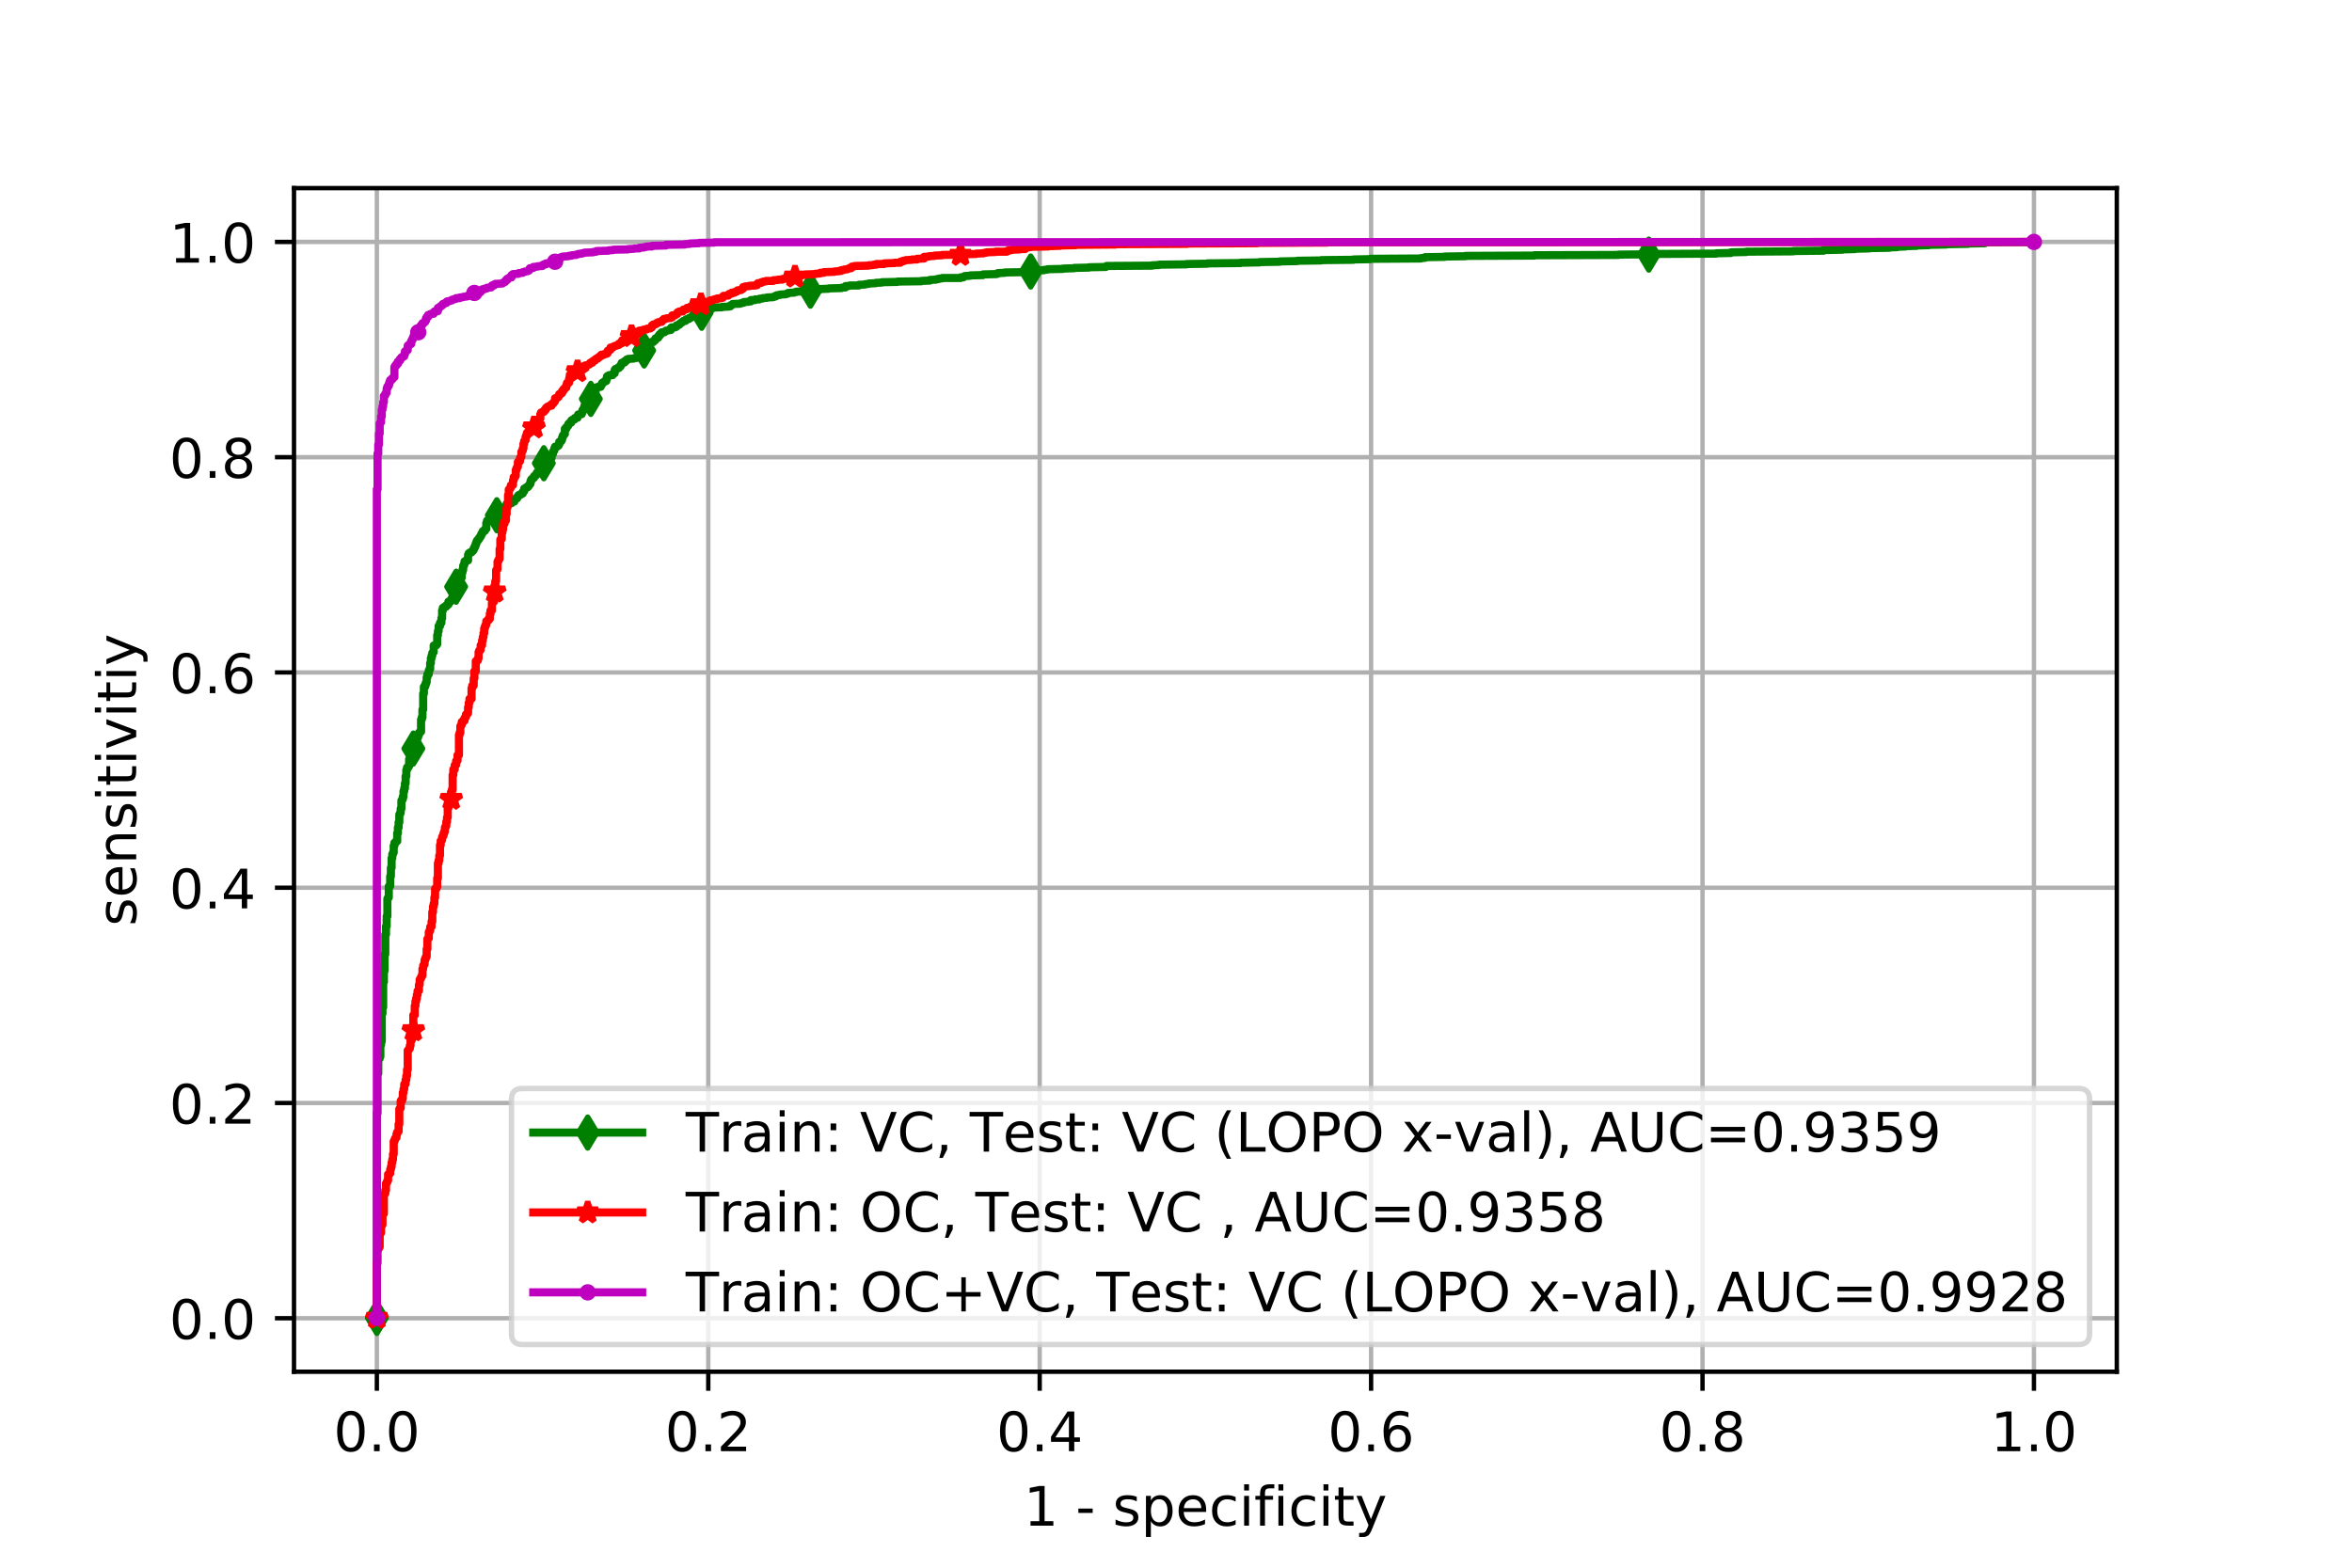 <?xml version="1.0" encoding="utf-8" standalone="no"?>
<!DOCTYPE svg PUBLIC "-//W3C//DTD SVG 1.1//EN"
  "http://www.w3.org/Graphics/SVG/1.1/DTD/svg11.dtd">
<!-- Created with matplotlib (http://matplotlib.org/) -->
<svg height="288pt" version="1.1" viewBox="0 0 432 288" width="432pt" xmlns="http://www.w3.org/2000/svg" xmlns:xlink="http://www.w3.org/1999/xlink">
 <defs>
  <style type="text/css">
*{stroke-linecap:butt;stroke-linejoin:round;}
  </style>
 </defs>
 <g id="figure_1">
  <g id="patch_1">
   <path d="M 0 288 
L 432 288 
L 432 0 
L 0 0 
z
" style="fill:#ffffff;"/>
  </g>
  <g id="axes_1">
   <g id="patch_2">
    <path d="M 54 252 
L 388.8 252 
L 388.8 34.56 
L 54 34.56 
z
" style="fill:#ffffff;"/>
   </g>
   <g id="matplotlib.axis_1">
    <g id="xtick_1">
     <g id="line2d_1">
      <path clip-path="url(#p519e964915)" d="M 69.218 252 
L 69.218 34.56 
" style="fill:none;stroke:#b0b0b0;stroke-linecap:square;stroke-width:0.8;"/>
     </g>
     <g id="line2d_2">
      <defs>
       <path d="M 0 0 
L 0 3.5 
" id="mbf628c0d58" style="stroke:#000000;stroke-width:0.8;"/>
      </defs>
      <g>
       <use style="stroke:#000000;stroke-width:0.8;" x="69.218" xlink:href="#mbf628c0d58" y="252"/>
      </g>
     </g>
     <g id="text_1">
      <!-- 0.0 -->
      <defs>
       <path d="M 31.781 66.406 
Q 24.172 66.406 20.328 58.906 
Q 16.5 51.422 16.5 36.375 
Q 16.5 21.391 20.328 13.891 
Q 24.172 6.391 31.781 6.391 
Q 39.453 6.391 43.281 13.891 
Q 47.125 21.391 47.125 36.375 
Q 47.125 51.422 43.281 58.906 
Q 39.453 66.406 31.781 66.406 
z
M 31.781 74.219 
Q 44.047 74.219 50.516 64.516 
Q 56.984 54.828 56.984 36.375 
Q 56.984 17.969 50.516 8.266 
Q 44.047 -1.422 31.781 -1.422 
Q 19.531 -1.422 13.062 8.266 
Q 6.594 17.969 6.594 36.375 
Q 6.594 54.828 13.062 64.516 
Q 19.531 74.219 31.781 74.219 
z
" id="DejaVuSans-30"/>
       <path d="M 10.688 12.406 
L 21 12.406 
L 21 0 
L 10.688 0 
z
" id="DejaVuSans-2e"/>
      </defs>
      <g transform="translate(61.267 266.598)scale(0.1 -0.1)">
       <use xlink:href="#DejaVuSans-30"/>
       <use x="63.623" xlink:href="#DejaVuSans-2e"/>
       <use x="95.41" xlink:href="#DejaVuSans-30"/>
      </g>
     </g>
    </g>
    <g id="xtick_2">
     <g id="line2d_3">
      <path clip-path="url(#p519e964915)" d="M 130.091 252 
L 130.091 34.56 
" style="fill:none;stroke:#b0b0b0;stroke-linecap:square;stroke-width:0.8;"/>
     </g>
     <g id="line2d_4">
      <g>
       <use style="stroke:#000000;stroke-width:0.8;" x="130.091" xlink:href="#mbf628c0d58" y="252"/>
      </g>
     </g>
     <g id="text_2">
      <!-- 0.2 -->
      <defs>
       <path d="M 19.188 8.297 
L 53.609 8.297 
L 53.609 0 
L 7.328 0 
L 7.328 8.297 
Q 12.938 14.109 22.625 23.891 
Q 32.328 33.688 34.812 36.531 
Q 39.547 41.844 41.422 45.531 
Q 43.312 49.219 43.312 52.781 
Q 43.312 58.594 39.234 62.25 
Q 35.156 65.922 28.609 65.922 
Q 23.969 65.922 18.812 64.312 
Q 13.672 62.703 7.812 59.422 
L 7.812 69.391 
Q 13.766 71.781 18.938 73 
Q 24.125 74.219 28.422 74.219 
Q 39.75 74.219 46.484 68.547 
Q 53.219 62.891 53.219 53.422 
Q 53.219 48.922 51.531 44.891 
Q 49.859 40.875 45.406 35.406 
Q 44.188 33.984 37.641 27.219 
Q 31.109 20.453 19.188 8.297 
z
" id="DejaVuSans-32"/>
      </defs>
      <g transform="translate(122.139 266.598)scale(0.1 -0.1)">
       <use xlink:href="#DejaVuSans-30"/>
       <use x="63.623" xlink:href="#DejaVuSans-2e"/>
       <use x="95.41" xlink:href="#DejaVuSans-32"/>
      </g>
     </g>
    </g>
    <g id="xtick_3">
     <g id="line2d_5">
      <path clip-path="url(#p519e964915)" d="M 190.964 252 
L 190.964 34.56 
" style="fill:none;stroke:#b0b0b0;stroke-linecap:square;stroke-width:0.8;"/>
     </g>
     <g id="line2d_6">
      <g>
       <use style="stroke:#000000;stroke-width:0.8;" x="190.964" xlink:href="#mbf628c0d58" y="252"/>
      </g>
     </g>
     <g id="text_3">
      <!-- 0.4 -->
      <defs>
       <path d="M 37.797 64.312 
L 12.891 25.391 
L 37.797 25.391 
z
M 35.203 72.906 
L 47.609 72.906 
L 47.609 25.391 
L 58.016 25.391 
L 58.016 17.188 
L 47.609 17.188 
L 47.609 0 
L 37.797 0 
L 37.797 17.188 
L 4.891 17.188 
L 4.891 26.703 
z
" id="DejaVuSans-34"/>
      </defs>
      <g transform="translate(183.012 266.598)scale(0.1 -0.1)">
       <use xlink:href="#DejaVuSans-30"/>
       <use x="63.623" xlink:href="#DejaVuSans-2e"/>
       <use x="95.41" xlink:href="#DejaVuSans-34"/>
      </g>
     </g>
    </g>
    <g id="xtick_4">
     <g id="line2d_7">
      <path clip-path="url(#p519e964915)" d="M 251.836 252 
L 251.836 34.56 
" style="fill:none;stroke:#b0b0b0;stroke-linecap:square;stroke-width:0.8;"/>
     </g>
     <g id="line2d_8">
      <g>
       <use style="stroke:#000000;stroke-width:0.8;" x="251.836" xlink:href="#mbf628c0d58" y="252"/>
      </g>
     </g>
     <g id="text_4">
      <!-- 0.6 -->
      <defs>
       <path d="M 33.016 40.375 
Q 26.375 40.375 22.484 35.828 
Q 18.609 31.297 18.609 23.391 
Q 18.609 15.531 22.484 10.953 
Q 26.375 6.391 33.016 6.391 
Q 39.656 6.391 43.531 10.953 
Q 47.406 15.531 47.406 23.391 
Q 47.406 31.297 43.531 35.828 
Q 39.656 40.375 33.016 40.375 
z
M 52.594 71.297 
L 52.594 62.312 
Q 48.875 64.062 45.094 64.984 
Q 41.312 65.922 37.594 65.922 
Q 27.828 65.922 22.672 59.328 
Q 17.531 52.734 16.797 39.406 
Q 19.672 43.656 24.016 45.922 
Q 28.375 48.188 33.594 48.188 
Q 44.578 48.188 50.953 41.516 
Q 57.328 34.859 57.328 23.391 
Q 57.328 12.156 50.688 5.359 
Q 44.047 -1.422 33.016 -1.422 
Q 20.359 -1.422 13.672 8.266 
Q 6.984 17.969 6.984 36.375 
Q 6.984 53.656 15.188 63.938 
Q 23.391 74.219 37.203 74.219 
Q 40.922 74.219 44.703 73.484 
Q 48.484 72.75 52.594 71.297 
z
" id="DejaVuSans-36"/>
      </defs>
      <g transform="translate(243.885 266.598)scale(0.1 -0.1)">
       <use xlink:href="#DejaVuSans-30"/>
       <use x="63.623" xlink:href="#DejaVuSans-2e"/>
       <use x="95.41" xlink:href="#DejaVuSans-36"/>
      </g>
     </g>
    </g>
    <g id="xtick_5">
     <g id="line2d_9">
      <path clip-path="url(#p519e964915)" d="M 312.709 252 
L 312.709 34.56 
" style="fill:none;stroke:#b0b0b0;stroke-linecap:square;stroke-width:0.8;"/>
     </g>
     <g id="line2d_10">
      <g>
       <use style="stroke:#000000;stroke-width:0.8;" x="312.709" xlink:href="#mbf628c0d58" y="252"/>
      </g>
     </g>
     <g id="text_5">
      <!-- 0.8 -->
      <defs>
       <path d="M 31.781 34.625 
Q 24.75 34.625 20.719 30.859 
Q 16.703 27.094 16.703 20.516 
Q 16.703 13.922 20.719 10.156 
Q 24.75 6.391 31.781 6.391 
Q 38.812 6.391 42.859 10.172 
Q 46.922 13.969 46.922 20.516 
Q 46.922 27.094 42.891 30.859 
Q 38.875 34.625 31.781 34.625 
z
M 21.922 38.812 
Q 15.578 40.375 12.031 44.719 
Q 8.5 49.078 8.5 55.328 
Q 8.5 64.062 14.719 69.141 
Q 20.953 74.219 31.781 74.219 
Q 42.672 74.219 48.875 69.141 
Q 55.078 64.062 55.078 55.328 
Q 55.078 49.078 51.531 44.719 
Q 48 40.375 41.703 38.812 
Q 48.828 37.156 52.797 32.312 
Q 56.781 27.484 56.781 20.516 
Q 56.781 9.906 50.312 4.234 
Q 43.844 -1.422 31.781 -1.422 
Q 19.734 -1.422 13.25 4.234 
Q 6.781 9.906 6.781 20.516 
Q 6.781 27.484 10.781 32.312 
Q 14.797 37.156 21.922 38.812 
z
M 18.312 54.391 
Q 18.312 48.734 21.844 45.562 
Q 25.391 42.391 31.781 42.391 
Q 38.141 42.391 41.719 45.562 
Q 45.312 48.734 45.312 54.391 
Q 45.312 60.062 41.719 63.234 
Q 38.141 66.406 31.781 66.406 
Q 25.391 66.406 21.844 63.234 
Q 18.312 60.062 18.312 54.391 
z
" id="DejaVuSans-38"/>
      </defs>
      <g transform="translate(304.758 266.598)scale(0.1 -0.1)">
       <use xlink:href="#DejaVuSans-30"/>
       <use x="63.623" xlink:href="#DejaVuSans-2e"/>
       <use x="95.41" xlink:href="#DejaVuSans-38"/>
      </g>
     </g>
    </g>
    <g id="xtick_6">
     <g id="line2d_11">
      <path clip-path="url(#p519e964915)" d="M 373.582 252 
L 373.582 34.56 
" style="fill:none;stroke:#b0b0b0;stroke-linecap:square;stroke-width:0.8;"/>
     </g>
     <g id="line2d_12">
      <g>
       <use style="stroke:#000000;stroke-width:0.8;" x="373.582" xlink:href="#mbf628c0d58" y="252"/>
      </g>
     </g>
     <g id="text_6">
      <!-- 1.0 -->
      <defs>
       <path d="M 12.406 8.297 
L 28.516 8.297 
L 28.516 63.922 
L 10.984 60.406 
L 10.984 69.391 
L 28.422 72.906 
L 38.281 72.906 
L 38.281 8.297 
L 54.391 8.297 
L 54.391 0 
L 12.406 0 
z
" id="DejaVuSans-31"/>
      </defs>
      <g transform="translate(365.63 266.598)scale(0.1 -0.1)">
       <use xlink:href="#DejaVuSans-31"/>
       <use x="63.623" xlink:href="#DejaVuSans-2e"/>
       <use x="95.41" xlink:href="#DejaVuSans-30"/>
      </g>
     </g>
    </g>
    <g id="text_7">
     <!-- 1 - specificity -->
     <defs>
      <path id="DejaVuSans-20"/>
      <path d="M 4.891 31.391 
L 31.203 31.391 
L 31.203 23.391 
L 4.891 23.391 
z
" id="DejaVuSans-2d"/>
      <path d="M 44.281 53.078 
L 44.281 44.578 
Q 40.484 46.531 36.375 47.5 
Q 32.281 48.484 27.875 48.484 
Q 21.188 48.484 17.844 46.438 
Q 14.5 44.391 14.5 40.281 
Q 14.5 37.156 16.891 35.375 
Q 19.281 33.594 26.516 31.984 
L 29.594 31.297 
Q 39.156 29.25 43.188 25.516 
Q 47.219 21.781 47.219 15.094 
Q 47.219 7.469 41.188 3.016 
Q 35.156 -1.422 24.609 -1.422 
Q 20.219 -1.422 15.453 -0.562 
Q 10.688 0.297 5.422 2 
L 5.422 11.281 
Q 10.406 8.688 15.234 7.391 
Q 20.062 6.109 24.812 6.109 
Q 31.156 6.109 34.562 8.281 
Q 37.984 10.453 37.984 14.406 
Q 37.984 18.062 35.516 20.016 
Q 33.062 21.969 24.703 23.781 
L 21.578 24.516 
Q 13.234 26.266 9.516 29.906 
Q 5.812 33.547 5.812 39.891 
Q 5.812 47.609 11.281 51.797 
Q 16.75 56 26.812 56 
Q 31.781 56 36.172 55.266 
Q 40.578 54.547 44.281 53.078 
z
" id="DejaVuSans-73"/>
      <path d="M 18.109 8.203 
L 18.109 -20.797 
L 9.078 -20.797 
L 9.078 54.688 
L 18.109 54.688 
L 18.109 46.391 
Q 20.953 51.266 25.266 53.625 
Q 29.594 56 35.594 56 
Q 45.562 56 51.781 48.094 
Q 58.016 40.188 58.016 27.297 
Q 58.016 14.406 51.781 6.484 
Q 45.562 -1.422 35.594 -1.422 
Q 29.594 -1.422 25.266 0.953 
Q 20.953 3.328 18.109 8.203 
z
M 48.688 27.297 
Q 48.688 37.203 44.609 42.844 
Q 40.531 48.484 33.406 48.484 
Q 26.266 48.484 22.188 42.844 
Q 18.109 37.203 18.109 27.297 
Q 18.109 17.391 22.188 11.75 
Q 26.266 6.109 33.406 6.109 
Q 40.531 6.109 44.609 11.75 
Q 48.688 17.391 48.688 27.297 
z
" id="DejaVuSans-70"/>
      <path d="M 56.203 29.594 
L 56.203 25.203 
L 14.891 25.203 
Q 15.484 15.922 20.484 11.062 
Q 25.484 6.203 34.422 6.203 
Q 39.594 6.203 44.453 7.469 
Q 49.312 8.734 54.109 11.281 
L 54.109 2.781 
Q 49.266 0.734 44.188 -0.344 
Q 39.109 -1.422 33.891 -1.422 
Q 20.797 -1.422 13.156 6.188 
Q 5.516 13.812 5.516 26.812 
Q 5.516 40.234 12.766 48.109 
Q 20.016 56 32.328 56 
Q 43.359 56 49.781 48.891 
Q 56.203 41.797 56.203 29.594 
z
M 47.219 32.234 
Q 47.125 39.594 43.094 43.984 
Q 39.062 48.391 32.422 48.391 
Q 24.906 48.391 20.391 44.141 
Q 15.875 39.891 15.188 32.172 
z
" id="DejaVuSans-65"/>
      <path d="M 48.781 52.594 
L 48.781 44.188 
Q 44.969 46.297 41.141 47.344 
Q 37.312 48.391 33.406 48.391 
Q 24.656 48.391 19.812 42.844 
Q 14.984 37.312 14.984 27.297 
Q 14.984 17.281 19.812 11.734 
Q 24.656 6.203 33.406 6.203 
Q 37.312 6.203 41.141 7.25 
Q 44.969 8.297 48.781 10.406 
L 48.781 2.094 
Q 45.016 0.344 40.984 -0.531 
Q 36.969 -1.422 32.422 -1.422 
Q 20.062 -1.422 12.781 6.344 
Q 5.516 14.109 5.516 27.297 
Q 5.516 40.672 12.859 48.328 
Q 20.219 56 33.016 56 
Q 37.156 56 41.109 55.141 
Q 45.062 54.297 48.781 52.594 
z
" id="DejaVuSans-63"/>
      <path d="M 9.422 54.688 
L 18.406 54.688 
L 18.406 0 
L 9.422 0 
z
M 9.422 75.984 
L 18.406 75.984 
L 18.406 64.594 
L 9.422 64.594 
z
" id="DejaVuSans-69"/>
      <path d="M 37.109 75.984 
L 37.109 68.5 
L 28.516 68.5 
Q 23.688 68.5 21.797 66.547 
Q 19.922 64.594 19.922 59.516 
L 19.922 54.688 
L 34.719 54.688 
L 34.719 47.703 
L 19.922 47.703 
L 19.922 0 
L 10.891 0 
L 10.891 47.703 
L 2.297 47.703 
L 2.297 54.688 
L 10.891 54.688 
L 10.891 58.5 
Q 10.891 67.625 15.141 71.797 
Q 19.391 75.984 28.609 75.984 
z
" id="DejaVuSans-66"/>
      <path d="M 18.312 70.219 
L 18.312 54.688 
L 36.812 54.688 
L 36.812 47.703 
L 18.312 47.703 
L 18.312 18.016 
Q 18.312 11.328 20.141 9.422 
Q 21.969 7.516 27.594 7.516 
L 36.812 7.516 
L 36.812 0 
L 27.594 0 
Q 17.188 0 13.234 3.875 
Q 9.281 7.766 9.281 18.016 
L 9.281 47.703 
L 2.688 47.703 
L 2.688 54.688 
L 9.281 54.688 
L 9.281 70.219 
z
" id="DejaVuSans-74"/>
      <path d="M 32.172 -5.078 
Q 28.375 -14.844 24.75 -17.812 
Q 21.141 -20.797 15.094 -20.797 
L 7.906 -20.797 
L 7.906 -13.281 
L 13.188 -13.281 
Q 16.891 -13.281 18.938 -11.516 
Q 21 -9.766 23.484 -3.219 
L 25.094 0.875 
L 2.984 54.688 
L 12.5 54.688 
L 29.594 11.922 
L 46.688 54.688 
L 56.203 54.688 
z
" id="DejaVuSans-79"/>
     </defs>
     <g transform="translate(188.036 280.277)scale(0.1 -0.1)">
      <use xlink:href="#DejaVuSans-31"/>
      <use x="63.623" xlink:href="#DejaVuSans-20"/>
      <use x="95.41" xlink:href="#DejaVuSans-2d"/>
      <use x="131.494" xlink:href="#DejaVuSans-20"/>
      <use x="163.281" xlink:href="#DejaVuSans-73"/>
      <use x="215.381" xlink:href="#DejaVuSans-70"/>
      <use x="278.857" xlink:href="#DejaVuSans-65"/>
      <use x="340.381" xlink:href="#DejaVuSans-63"/>
      <use x="395.361" xlink:href="#DejaVuSans-69"/>
      <use x="423.145" xlink:href="#DejaVuSans-66"/>
      <use x="458.35" xlink:href="#DejaVuSans-69"/>
      <use x="486.133" xlink:href="#DejaVuSans-63"/>
      <use x="541.113" xlink:href="#DejaVuSans-69"/>
      <use x="568.896" xlink:href="#DejaVuSans-74"/>
      <use x="608.105" xlink:href="#DejaVuSans-79"/>
     </g>
    </g>
   </g>
   <g id="matplotlib.axis_2">
    <g id="ytick_1">
     <g id="line2d_13">
      <path clip-path="url(#p519e964915)" d="M 54 242.176 
L 388.8 242.176 
" style="fill:none;stroke:#b0b0b0;stroke-linecap:square;stroke-width:0.8;"/>
     </g>
     <g id="line2d_14">
      <defs>
       <path d="M 0 0 
L -3.5 0 
" id="m7385a44949" style="stroke:#000000;stroke-width:0.8;"/>
      </defs>
      <g>
       <use style="stroke:#000000;stroke-width:0.8;" x="54" xlink:href="#m7385a44949" y="242.176"/>
      </g>
     </g>
     <g id="text_8">
      <!-- 0.0 -->
      <g transform="translate(31.097 245.975)scale(0.1 -0.1)">
       <use xlink:href="#DejaVuSans-30"/>
       <use x="63.623" xlink:href="#DejaVuSans-2e"/>
       <use x="95.41" xlink:href="#DejaVuSans-30"/>
      </g>
     </g>
    </g>
    <g id="ytick_2">
     <g id="line2d_15">
      <path clip-path="url(#p519e964915)" d="M 54 202.63 
L 388.8 202.63 
" style="fill:none;stroke:#b0b0b0;stroke-linecap:square;stroke-width:0.8;"/>
     </g>
     <g id="line2d_16">
      <g>
       <use style="stroke:#000000;stroke-width:0.8;" x="54" xlink:href="#m7385a44949" y="202.63"/>
      </g>
     </g>
     <g id="text_9">
      <!-- 0.2 -->
      <g transform="translate(31.097 206.429)scale(0.1 -0.1)">
       <use xlink:href="#DejaVuSans-30"/>
       <use x="63.623" xlink:href="#DejaVuSans-2e"/>
       <use x="95.41" xlink:href="#DejaVuSans-32"/>
      </g>
     </g>
    </g>
    <g id="ytick_3">
     <g id="line2d_17">
      <path clip-path="url(#p519e964915)" d="M 54 163.083 
L 388.8 163.083 
" style="fill:none;stroke:#b0b0b0;stroke-linecap:square;stroke-width:0.8;"/>
     </g>
     <g id="line2d_18">
      <g>
       <use style="stroke:#000000;stroke-width:0.8;" x="54" xlink:href="#m7385a44949" y="163.083"/>
      </g>
     </g>
     <g id="text_10">
      <!-- 0.4 -->
      <g transform="translate(31.097 166.882)scale(0.1 -0.1)">
       <use xlink:href="#DejaVuSans-30"/>
       <use x="63.623" xlink:href="#DejaVuSans-2e"/>
       <use x="95.41" xlink:href="#DejaVuSans-34"/>
      </g>
     </g>
    </g>
    <g id="ytick_4">
     <g id="line2d_19">
      <path clip-path="url(#p519e964915)" d="M 54 123.537 
L 388.8 123.537 
" style="fill:none;stroke:#b0b0b0;stroke-linecap:square;stroke-width:0.8;"/>
     </g>
     <g id="line2d_20">
      <g>
       <use style="stroke:#000000;stroke-width:0.8;" x="54" xlink:href="#m7385a44949" y="123.537"/>
      </g>
     </g>
     <g id="text_11">
      <!-- 0.6 -->
      <g transform="translate(31.097 127.336)scale(0.1 -0.1)">
       <use xlink:href="#DejaVuSans-30"/>
       <use x="63.623" xlink:href="#DejaVuSans-2e"/>
       <use x="95.41" xlink:href="#DejaVuSans-36"/>
      </g>
     </g>
    </g>
    <g id="ytick_5">
     <g id="line2d_21">
      <path clip-path="url(#p519e964915)" d="M 54 83.99 
L 388.8 83.99 
" style="fill:none;stroke:#b0b0b0;stroke-linecap:square;stroke-width:0.8;"/>
     </g>
     <g id="line2d_22">
      <g>
       <use style="stroke:#000000;stroke-width:0.8;" x="54" xlink:href="#m7385a44949" y="83.99"/>
      </g>
     </g>
     <g id="text_12">
      <!-- 0.8 -->
      <g transform="translate(31.097 87.789)scale(0.1 -0.1)">
       <use xlink:href="#DejaVuSans-30"/>
       <use x="63.623" xlink:href="#DejaVuSans-2e"/>
       <use x="95.41" xlink:href="#DejaVuSans-38"/>
      </g>
     </g>
    </g>
    <g id="ytick_6">
     <g id="line2d_23">
      <path clip-path="url(#p519e964915)" d="M 54 44.444 
L 388.8 44.444 
" style="fill:none;stroke:#b0b0b0;stroke-linecap:square;stroke-width:0.8;"/>
     </g>
     <g id="line2d_24">
      <g>
       <use style="stroke:#000000;stroke-width:0.8;" x="54" xlink:href="#m7385a44949" y="44.444"/>
      </g>
     </g>
     <g id="text_13">
      <!-- 1.0 -->
      <g transform="translate(31.097 48.243)scale(0.1 -0.1)">
       <use xlink:href="#DejaVuSans-31"/>
       <use x="63.623" xlink:href="#DejaVuSans-2e"/>
       <use x="95.41" xlink:href="#DejaVuSans-30"/>
      </g>
     </g>
    </g>
    <g id="text_14">
     <!-- sensitivitiy -->
     <defs>
      <path d="M 54.891 33.016 
L 54.891 0 
L 45.906 0 
L 45.906 32.719 
Q 45.906 40.484 42.875 44.328 
Q 39.844 48.188 33.797 48.188 
Q 26.516 48.188 22.312 43.547 
Q 18.109 38.922 18.109 30.906 
L 18.109 0 
L 9.078 0 
L 9.078 54.688 
L 18.109 54.688 
L 18.109 46.188 
Q 21.344 51.125 25.703 53.562 
Q 30.078 56 35.797 56 
Q 45.219 56 50.047 50.172 
Q 54.891 44.344 54.891 33.016 
z
" id="DejaVuSans-6e"/>
      <path d="M 2.984 54.688 
L 12.5 54.688 
L 29.594 8.797 
L 46.688 54.688 
L 56.203 54.688 
L 35.688 0 
L 23.484 0 
z
" id="DejaVuSans-76"/>
     </defs>
     <g transform="translate(25.017 170.13)rotate(-90)scale(0.1 -0.1)">
      <use xlink:href="#DejaVuSans-73"/>
      <use x="52.1" xlink:href="#DejaVuSans-65"/>
      <use x="113.623" xlink:href="#DejaVuSans-6e"/>
      <use x="177.002" xlink:href="#DejaVuSans-73"/>
      <use x="229.102" xlink:href="#DejaVuSans-69"/>
      <use x="256.885" xlink:href="#DejaVuSans-74"/>
      <use x="296.094" xlink:href="#DejaVuSans-69"/>
      <use x="323.877" xlink:href="#DejaVuSans-76"/>
      <use x="383.057" xlink:href="#DejaVuSans-69"/>
      <use x="410.84" xlink:href="#DejaVuSans-74"/>
      <use x="450.049" xlink:href="#DejaVuSans-69"/>
      <use x="477.832" xlink:href="#DejaVuSans-79"/>
     </g>
    </g>
   </g>
   <g id="line2d_25">
    <path clip-path="url(#p519e964915)" d="M 69.218 242.116 
L 69.218 204.504 
L 69.347 204.504 
L 69.347 197.221 
L 69.476 197.221 
L 69.476 194.653 
L 69.605 194.653 
L 69.605 194.474 
L 69.734 194.474 
L 69.734 194.116 
L 69.862 194.116 
L 69.862 191.967 
L 69.991 191.967 
L 69.991 191.31 
L 70.12 191.31 
L 70.12 186.176 
L 70.249 186.176 
L 70.249 185.041 
L 70.378 185.041 
L 70.378 180.385 
L 70.507 180.385 
L 70.507 178.355 
L 70.636 178.355 
L 70.636 175.31 
L 70.764 175.31 
L 70.764 171.668 
L 70.893 171.668 
L 70.893 170.176 
L 71.022 170.176 
L 71.022 168.325 
L 71.151 168.325 
L 71.151 165.101 
L 71.28 165.101 
L 71.28 164.862 
L 71.409 164.862 
L 71.409 162.832 
L 71.666 162.773 
L 71.666 160.982 
L 71.795 160.982 
L 71.795 159.429 
L 71.924 159.429 
L 71.924 157.638 
L 72.053 157.638 
L 72.053 156.922 
L 72.182 156.922 
L 72.182 156.623 
L 72.311 156.623 
L 72.311 155.37 
L 72.44 155.37 
L 72.44 154.832 
L 72.697 154.773 
L 72.697 154.593 
L 72.955 154.534 
L 72.955 153.041 
L 73.084 153.041 
L 73.084 152.026 
L 73.213 152.026 
L 73.213 151.071 
L 73.342 151.071 
L 73.342 149.638 
L 73.471 149.638 
L 73.471 149.34 
L 73.599 149.34 
L 73.599 148.564 
L 73.728 148.564 
L 73.728 147.071 
L 73.857 147.071 
L 73.857 146.832 
L 73.986 146.832 
L 73.986 146.355 
L 74.115 146.355 
L 74.115 145.34 
L 74.244 145.34 
L 74.244 144.802 
L 74.373 144.802 
L 74.373 143.907 
L 74.501 143.907 
L 74.501 142.593 
L 74.63 142.593 
L 74.63 141.459 
L 74.759 141.459 
L 74.759 140.981 
L 75.017 140.981 
L 75.017 140.743 
L 75.146 140.743 
L 75.146 139.489 
L 75.403 139.489 
L 75.403 138.832 
L 75.532 138.832 
L 75.532 138.593 
L 75.661 138.593 
L 75.661 138.235 
L 75.79 138.235 
L 75.79 137.519 
L 75.919 137.519 
L 75.919 136.564 
L 76.048 136.564 
L 76.048 136.265 
L 76.177 136.265 
L 76.177 135.847 
L 76.563 135.787 
L 76.563 135.668 
L 76.692 135.668 
L 76.692 135.37 
L 76.821 135.37 
L 76.821 135.011 
L 76.95 135.011 
L 76.95 134.593 
L 77.207 134.534 
L 77.207 134.414 
L 77.336 134.414 
L 77.336 132.205 
L 77.465 132.205 
L 77.465 131.787 
L 77.594 131.787 
L 77.594 130.355 
L 77.723 130.355 
L 77.723 127.429 
L 77.852 127.429 
L 77.852 126.175 
L 78.109 126.116 
L 78.109 125.698 
L 78.238 125.698 
L 78.238 125.34 
L 78.367 125.34 
L 78.367 124.444 
L 78.496 124.444 
L 78.496 123.907 
L 78.754 123.847 
L 78.754 123.19 
L 78.883 123.19 
L 78.883 122.892 
L 79.011 122.892 
L 79.011 121.817 
L 79.14 121.817 
L 79.14 120.922 
L 79.269 120.922 
L 79.269 120.444 
L 79.398 120.444 
L 79.398 119.966 
L 79.527 119.966 
L 79.527 119.787 
L 79.656 119.787 
L 79.656 118.593 
L 80.171 118.534 
L 80.171 118.354 
L 80.3 118.354 
L 80.3 116.683 
L 80.429 116.683 
L 80.429 115.966 
L 80.558 115.966 
L 80.558 115.011 
L 80.815 115.011 
L 80.815 114.414 
L 81.073 114.414 
L 81.073 113.578 
L 81.202 113.578 
L 81.202 112.146 
L 81.331 112.146 
L 81.331 111.668 
L 81.589 111.668 
L 81.589 111.489 
L 81.975 111.429 
L 81.975 111.19 
L 82.233 111.131 
L 82.233 111.071 
L 82.362 111.071 
L 82.362 110.534 
L 82.748 110.534 
L 82.748 110.235 
L 83.006 110.235 
L 83.006 109.817 
L 83.264 109.817 
L 83.264 108.981 
L 83.393 108.981 
L 83.393 107.907 
L 83.65 107.847 
L 83.65 107.787 
L 83.779 107.787 
L 83.779 107.548 
L 84.037 107.548 
L 84.037 107.429 
L 84.166 107.429 
L 84.166 106.534 
L 84.423 106.534 
L 84.423 106.354 
L 84.552 106.354 
L 84.552 106.175 
L 84.81 106.116 
L 84.81 105.16 
L 84.939 105.16 
L 84.939 104.683 
L 85.068 104.683 
L 85.068 103.966 
L 85.197 103.966 
L 85.197 103.668 
L 85.325 103.668 
L 85.325 103.131 
L 85.583 103.071 
L 85.583 102.951 
L 85.97 102.951 
L 85.97 101.936 
L 86.099 101.936 
L 86.099 101.638 
L 86.356 101.578 
L 86.356 101.459 
L 86.614 101.459 
L 86.614 101.339 
L 86.743 101.339 
L 86.743 101.22 
L 86.872 101.22 
L 86.872 101.041 
L 87.001 101.041 
L 87.001 100.742 
L 87.13 100.742 
L 87.13 100.504 
L 87.258 100.504 
L 87.258 100.205 
L 87.387 100.205 
L 87.387 99.847 
L 87.516 99.847 
L 87.516 99.489 
L 87.645 99.489 
L 87.645 99.25 
L 87.903 99.19 
L 87.903 98.951 
L 88.032 98.951 
L 88.032 98.772 
L 88.16 98.772 
L 88.16 98.593 
L 88.289 98.593 
L 88.289 98.354 
L 88.418 98.354 
L 88.418 98.056 
L 88.547 98.056 
L 88.547 97.877 
L 88.676 97.877 
L 88.676 97.578 
L 89.062 97.519 
L 89.062 97.22 
L 89.32 97.16 
L 89.32 96.086 
L 89.449 96.086 
L 89.449 95.668 
L 89.578 95.668 
L 89.578 95.548 
L 89.836 95.489 
L 89.836 95.429 
L 90.093 95.369 
L 90.093 95.31 
L 90.222 95.31 
L 90.222 95.19 
L 90.351 95.19 
L 90.351 95.071 
L 90.738 95.071 
L 90.738 94.951 
L 90.995 94.892 
L 90.995 94.832 
L 91.124 94.832 
L 91.124 94.653 
L 91.253 94.653 
L 91.253 94.533 
L 91.382 94.533 
L 91.382 94.414 
L 91.511 94.414 
L 91.511 94.116 
L 91.64 94.116 
L 91.64 93.936 
L 91.768 93.936 
L 91.768 93.817 
L 91.897 93.817 
L 91.897 93.459 
L 92.67 93.399 
L 92.67 93.28 
L 92.799 93.28 
L 92.799 93.101 
L 92.928 93.101 
L 92.928 92.922 
L 93.057 92.922 
L 93.057 92.563 
L 93.444 92.504 
L 93.444 92.444 
L 93.959 92.444 
L 93.959 92.205 
L 94.474 92.145 
L 94.474 91.668 
L 94.861 91.608 
L 94.861 91.548 
L 94.99 91.548 
L 94.99 91.31 
L 95.119 91.31 
L 95.119 91.13 
L 95.248 91.13 
L 95.248 90.951 
L 95.634 90.892 
L 95.634 90.772 
L 95.892 90.713 
L 95.892 90.653 
L 96.021 90.653 
L 96.021 90.354 
L 96.15 90.354 
L 96.15 90.235 
L 96.278 90.235 
L 96.278 89.757 
L 96.536 89.757 
L 96.536 89.638 
L 96.665 89.638 
L 96.665 89.519 
L 96.923 89.519 
L 96.923 89.399 
L 97.052 89.399 
L 97.052 89.22 
L 97.18 89.22 
L 97.18 89.041 
L 97.309 89.041 
L 97.309 88.862 
L 97.438 88.862 
L 97.438 88.384 
L 97.567 88.384 
L 97.567 88.086 
L 97.696 88.086 
L 97.696 87.966 
L 97.825 87.966 
L 97.825 87.847 
L 98.082 87.787 
L 98.082 87.489 
L 98.211 87.489 
L 98.211 87.369 
L 98.469 87.31 
L 98.469 87.19 
L 98.598 87.19 
L 98.598 86.832 
L 98.984 86.772 
L 98.984 86.653 
L 99.371 86.653 
L 99.371 86.295 
L 99.5 86.295 
L 99.5 85.817 
L 99.629 85.817 
L 99.629 85.459 
L 99.758 85.459 
L 99.758 85.101 
L 99.886 85.101 
L 99.886 84.981 
L 100.531 84.981 
L 100.531 84.683 
L 100.66 84.683 
L 100.66 84.504 
L 100.917 84.444 
L 100.917 84.324 
L 101.175 84.324 
L 101.175 84.145 
L 101.304 84.145 
L 101.304 83.608 
L 101.433 83.608 
L 101.433 83.369 
L 101.562 83.369 
L 101.562 82.951 
L 101.691 82.951 
L 101.691 82.772 
L 101.819 82.772 
L 101.819 82.354 
L 101.948 82.354 
L 101.948 82.056 
L 102.335 82.056 
L 102.335 81.936 
L 102.593 81.877 
L 102.593 81.638 
L 102.721 81.638 
L 102.721 81.16 
L 102.979 81.101 
L 102.979 81.041 
L 103.108 81.041 
L 103.108 80.802 
L 103.237 80.802 
L 103.237 80.384 
L 103.366 80.384 
L 103.366 80.026 
L 103.495 80.026 
L 103.495 79.847 
L 103.623 79.847 
L 103.623 79.727 
L 103.752 79.727 
L 103.752 78.772 
L 104.01 78.772 
L 104.01 78.474 
L 104.139 78.474 
L 104.139 78.354 
L 104.268 78.354 
L 104.268 78.175 
L 104.397 78.175 
L 104.397 77.877 
L 104.525 77.877 
L 104.525 77.757 
L 104.654 77.757 
L 104.654 77.638 
L 104.912 77.638 
L 104.912 77.28 
L 105.041 77.28 
L 105.041 77.16 
L 105.299 77.16 
L 105.299 77.041 
L 105.556 77.041 
L 105.556 76.802 
L 106.072 76.742 
L 106.072 76.384 
L 106.201 76.384 
L 106.201 76.145 
L 106.845 76.086 
L 106.845 75.787 
L 106.974 75.787 
L 106.974 75.369 
L 107.231 75.369 
L 107.231 74.892 
L 107.36 74.892 
L 107.36 74.533 
L 107.489 74.533 
L 107.489 74.235 
L 107.618 74.235 
L 107.618 74.115 
L 107.876 74.056 
L 107.876 73.936 
L 108.005 73.936 
L 108.005 73.817 
L 108.133 73.817 
L 108.133 73.698 
L 108.391 73.638 
L 108.391 73.28 
L 108.52 73.28 
L 108.52 73.101 
L 108.907 73.101 
L 108.907 72.503 
L 109.035 72.503 
L 109.035 72.086 
L 109.164 72.086 
L 109.164 71.847 
L 109.422 71.787 
L 109.422 71.19 
L 109.809 71.13 
L 109.809 71.071 
L 110.324 71.071 
L 110.324 70.832 
L 110.453 70.832 
L 110.453 70.593 
L 110.582 70.593 
L 110.582 70.354 
L 110.839 70.295 
L 110.839 70.175 
L 111.097 70.115 
L 111.097 70.056 
L 111.355 69.996 
L 111.355 69.638 
L 111.484 69.638 
L 111.484 69.16 
L 111.613 69.16 
L 111.613 69.041 
L 111.87 68.981 
L 111.87 68.921 
L 112.515 68.921 
L 112.515 68.683 
L 112.772 68.623 
L 112.772 68.563 
L 112.901 68.563 
L 112.901 67.966 
L 113.03 67.966 
L 113.03 67.787 
L 113.417 67.727 
L 113.417 67.608 
L 113.674 67.608 
L 113.674 67.429 
L 113.932 67.369 
L 113.932 67.19 
L 114.061 67.19 
L 114.061 66.951 
L 114.19 66.951 
L 114.19 66.653 
L 114.705 66.593 
L 114.705 66.354 
L 114.963 66.354 
L 114.963 66.235 
L 115.092 66.235 
L 115.092 66.056 
L 115.35 65.996 
L 115.35 65.936 
L 116.38 65.877 
L 116.38 65.817 
L 116.896 65.757 
L 116.896 65.697 
L 117.282 65.697 
L 117.282 65.399 
L 117.411 65.399 
L 117.411 65.16 
L 117.54 65.16 
L 117.54 65.041 
L 117.798 65.041 
L 117.798 64.802 
L 117.927 64.802 
L 117.927 64.683 
L 118.056 64.683 
L 118.056 64.563 
L 118.184 64.563 
L 118.184 64.384 
L 118.313 64.384 
L 118.313 64.265 
L 118.442 64.265 
L 118.442 64.145 
L 118.571 64.145 
L 118.571 63.966 
L 118.7 63.966 
L 118.7 63.668 
L 118.829 63.668 
L 118.829 63.489 
L 118.958 63.489 
L 118.958 63.309 
L 119.215 63.309 
L 119.215 63.071 
L 119.473 63.071 
L 119.473 62.891 
L 119.988 62.832 
L 119.988 62.653 
L 120.246 62.593 
L 120.246 62.474 
L 120.375 62.474 
L 120.375 62.175 
L 120.762 62.115 
L 120.762 62.056 
L 120.89 62.056 
L 120.89 61.757 
L 121.148 61.697 
L 121.148 61.399 
L 121.406 61.399 
L 121.406 61.16 
L 121.535 61.16 
L 121.535 61.041 
L 122.05 61.041 
L 122.05 60.921 
L 122.308 60.862 
L 122.308 60.742 
L 122.823 60.683 
L 122.823 60.623 
L 123.21 60.623 
L 123.21 60.265 
L 123.339 60.265 
L 123.339 60.145 
L 123.983 60.145 
L 123.983 60.026 
L 124.241 60.026 
L 124.241 59.787 
L 124.498 59.787 
L 124.498 59.668 
L 124.756 59.668 
L 124.756 59.548 
L 124.885 59.548 
L 124.885 59.429 
L 125.014 59.429 
L 125.014 59.309 
L 125.272 59.25 
L 125.272 59.13 
L 125.529 59.071 
L 125.529 58.951 
L 125.916 58.951 
L 125.916 58.832 
L 126.045 58.832 
L 126.045 58.653 
L 126.56 58.593 
L 126.56 58.414 
L 126.947 58.354 
L 126.947 58.235 
L 127.204 58.235 
L 127.204 58.115 
L 127.72 58.056 
L 127.72 57.996 
L 127.849 57.996 
L 127.849 57.877 
L 128.622 57.817 
L 128.622 57.578 
L 128.751 57.578 
L 128.751 57.459 
L 128.88 57.459 
L 128.88 57.339 
L 129.137 57.339 
L 129.137 57.22 
L 129.266 57.22 
L 129.266 57.1 
L 129.395 57.1 
L 129.395 56.981 
L 129.653 56.921 
L 129.653 56.862 
L 130.426 56.802 
L 130.426 56.683 
L 130.941 56.623 
L 130.941 56.503 
L 132.617 56.444 
L 132.617 56.384 
L 133.905 56.324 
L 133.905 56.265 
L 134.163 56.265 
L 134.163 56.085 
L 134.421 56.026 
L 134.421 55.966 
L 134.549 55.966 
L 134.549 55.847 
L 135.967 55.787 
L 135.967 55.727 
L 136.353 55.668 
L 136.353 55.608 
L 136.611 55.608 
L 136.611 55.488 
L 137.513 55.429 
L 137.513 55.369 
L 137.9 55.369 
L 137.9 55.13 
L 138.673 55.13 
L 138.673 55.011 
L 139.446 55.011 
L 139.446 54.891 
L 140.09 54.832 
L 140.09 54.772 
L 140.863 54.712 
L 140.863 54.653 
L 142.023 54.593 
L 142.023 54.533 
L 142.41 54.474 
L 142.41 54.354 
L 142.667 54.354 
L 142.667 54.235 
L 143.312 54.175 
L 143.312 54.115 
L 144.343 54.056 
L 144.343 53.996 
L 144.729 53.936 
L 144.729 53.817 
L 145.889 53.757 
L 145.889 53.697 
L 146.276 53.638 
L 146.276 53.578 
L 148.337 53.518 
L 148.337 53.459 
L 148.853 53.399 
L 148.853 53.339 
L 149.755 53.28 
L 149.755 53.22 
L 150.657 53.16 
L 150.657 53.1 
L 152.203 53.041 
L 152.203 52.981 
L 154.522 52.921 
L 154.522 52.862 
L 155.296 52.802 
L 155.296 52.563 
L 156.069 52.503 
L 156.069 52.444 
L 157.744 52.444 
L 157.744 52.324 
L 158.904 52.265 
L 158.904 52.205 
L 159.548 52.145 
L 159.548 52.085 
L 160.837 52.026 
L 160.837 51.966 
L 161.996 51.906 
L 161.996 51.847 
L 164.831 51.787 
L 164.831 51.727 
L 169.212 51.668 
L 169.212 51.608 
L 170.759 51.548 
L 170.759 51.429 
L 171.918 51.369 
L 171.918 51.309 
L 172.434 51.25 
L 172.434 51.19 
L 173.078 51.13 
L 173.078 51.071 
L 176.428 51.071 
L 176.428 50.951 
L 176.944 50.951 
L 176.944 50.832 
L 177.202 50.772 
L 177.202 50.712 
L 178.232 50.653 
L 178.232 50.593 
L 180.552 50.533 
L 180.552 50.414 
L 183 50.354 
L 183 50.294 
L 183.258 50.294 
L 183.258 50.175 
L 184.546 50.115 
L 184.546 50.056 
L 188.026 49.996 
L 188.026 49.936 
L 189.314 49.877 
L 189.314 49.817 
L 190.216 49.757 
L 190.216 49.697 
L 191.763 49.638 
L 191.763 49.578 
L 192.407 49.518 
L 192.407 49.459 
L 195.242 49.399 
L 195.242 49.339 
L 197.303 49.279 
L 197.303 49.22 
L 200.009 49.16 
L 200.009 49.1 
L 203.102 49.041 
L 203.102 48.981 
L 203.231 48.981 
L 203.231 48.862 
L 211.607 48.802 
L 211.607 48.742 
L 212.895 48.682 
L 212.895 48.623 
L 217.921 48.563 
L 217.921 48.503 
L 221.787 48.444 
L 221.787 48.384 
L 227.843 48.324 
L 227.843 48.265 
L 231.322 48.205 
L 231.322 48.145 
L 235.059 48.085 
L 235.059 48.026 
L 238.28 47.966 
L 238.28 47.906 
L 242.662 47.847 
L 242.662 47.787 
L 248.589 47.727 
L 248.589 47.668 
L 251.682 47.608 
L 251.682 47.548 
L 260.96 47.488 
L 260.96 47.429 
L 261.733 47.369 
L 261.733 47.25 
L 265.341 47.19 
L 265.341 47.13 
L 269.206 47.071 
L 269.206 47.011 
L 281.835 46.951 
L 281.835 46.891 
L 297.298 46.832 
L 297.298 46.772 
L 304.127 46.712 
L 304.127 46.653 
L 315.209 46.593 
L 315.209 46.533 
L 317.915 46.473 
L 317.915 46.354 
L 320.75 46.294 
L 320.75 46.235 
L 329.383 46.175 
L 329.383 46.115 
L 334.924 46.056 
L 334.924 45.936 
L 338.403 45.876 
L 338.403 45.817 
L 340.723 45.757 
L 340.723 45.697 
L 343.3 45.638 
L 343.3 45.578 
L 347.037 45.518 
L 347.037 45.459 
L 348.454 45.399 
L 348.454 45.339 
L 350.001 45.279 
L 350.001 45.22 
L 352.062 45.16 
L 352.062 45.1 
L 354.253 45.041 
L 354.253 44.981 
L 357.475 44.921 
L 357.475 44.862 
L 361.469 44.802 
L 361.469 44.742 
L 364.562 44.682 
L 364.562 44.623 
L 364.691 44.623 
L 364.691 44.503 
L 373.582 44.444 
L 373.582 44.444 
" style="fill:none;stroke:#008000;stroke-linecap:square;stroke-width:1.5;"/>
    <defs>
     <path d="M -0 2.828 
L 1.697 0 
L 0 -2.828 
L -1.697 -0 
z
" id="me4152742cb" style="stroke:#008000;stroke-linejoin:miter;"/>
    </defs>
    <g clip-path="url(#p519e964915)">
     <use style="fill:#008000;stroke:#008000;stroke-linejoin:miter;" x="69.218" xlink:href="#me4152742cb" y="242.116"/>
     <use style="fill:#008000;stroke:#008000;stroke-linejoin:miter;" x="75.919" xlink:href="#me4152742cb" y="137.519"/>
     <use style="fill:#008000;stroke:#008000;stroke-linejoin:miter;" x="83.779" xlink:href="#me4152742cb" y="107.787"/>
     <use style="fill:#008000;stroke:#008000;stroke-linejoin:miter;" x="91.253" xlink:href="#me4152742cb" y="94.653"/>
     <use style="fill:#008000;stroke:#008000;stroke-linejoin:miter;" x="99.886" xlink:href="#me4152742cb" y="85.101"/>
     <use style="fill:#008000;stroke:#008000;stroke-linejoin:miter;" x="108.52" xlink:href="#me4152742cb" y="73.28"/>
     <use style="fill:#008000;stroke:#008000;stroke-linejoin:miter;" x="118.313" xlink:href="#me4152742cb" y="64.384"/>
     <use style="fill:#008000;stroke:#008000;stroke-linejoin:miter;" x="128.88" xlink:href="#me4152742cb" y="57.459"/>
     <use style="fill:#008000;stroke:#008000;stroke-linejoin:miter;" x="148.853" xlink:href="#me4152742cb" y="53.399"/>
     <use style="fill:#008000;stroke:#008000;stroke-linejoin:miter;" x="189.314" xlink:href="#me4152742cb" y="49.877"/>
     <use style="fill:#008000;stroke:#008000;stroke-linejoin:miter;" x="302.839" xlink:href="#me4152742cb" y="46.772"/>
    </g>
   </g>
   <g id="line2d_26">
    <path clip-path="url(#p519e964915)" d="M 69.218 242.116 
L 69.218 232.027 
L 69.347 232.027 
L 69.347 229.579 
L 69.476 229.579 
L 69.476 229.34 
L 69.605 229.34 
L 69.605 229.101 
L 69.734 229.101 
L 69.734 226.654 
L 69.862 226.654 
L 69.862 226.474 
L 69.991 226.474 
L 69.991 225.221 
L 70.12 225.221 
L 70.12 224.982 
L 70.249 224.982 
L 70.249 223.071 
L 70.378 223.071 
L 70.378 222.952 
L 70.507 222.952 
L 70.507 219.43 
L 70.636 219.43 
L 70.636 219.251 
L 70.764 219.251 
L 70.764 218.654 
L 70.893 218.654 
L 70.893 217.4 
L 71.022 217.4 
L 71.022 217.161 
L 71.151 217.161 
L 71.151 216.862 
L 71.28 216.862 
L 71.28 215.728 
L 71.538 215.728 
L 71.538 215.549 
L 71.666 215.549 
L 71.666 214.833 
L 71.795 214.833 
L 71.795 214.355 
L 71.924 214.355 
L 71.924 213.579 
L 72.053 213.579 
L 72.053 212.982 
L 72.182 212.982 
L 72.182 212.027 
L 72.311 212.027 
L 72.311 209.698 
L 72.44 209.698 
L 72.44 209.4 
L 72.569 209.4 
L 72.569 209.101 
L 72.697 209.101 
L 72.697 208.982 
L 72.826 208.982 
L 72.826 208.325 
L 72.955 208.325 
L 72.955 207.967 
L 73.084 207.967 
L 73.084 207.848 
L 73.213 207.848 
L 73.213 206.534 
L 73.342 206.534 
L 73.342 203.728 
L 73.471 203.728 
L 73.471 203.549 
L 73.599 203.549 
L 73.599 202.236 
L 73.857 202.236 
L 73.857 201.818 
L 73.986 201.818 
L 73.986 200.743 
L 74.115 200.743 
L 74.115 200.086 
L 74.244 200.086 
L 74.244 199.191 
L 74.501 199.131 
L 74.501 198.355 
L 74.63 198.355 
L 74.63 197.639 
L 74.759 197.639 
L 74.759 196.504 
L 74.888 196.504 
L 74.888 192.982 
L 75.017 192.982 
L 75.017 192.803 
L 75.146 192.803 
L 75.146 192.624 
L 75.275 192.624 
L 75.275 192.086 
L 75.403 192.086 
L 75.403 191.25 
L 75.532 191.25 
L 75.532 191.012 
L 75.661 191.012 
L 75.661 190.773 
L 75.79 190.773 
L 75.79 189.28 
L 75.919 189.28 
L 75.919 186.474 
L 76.177 186.474 
L 76.177 184.803 
L 76.305 184.803 
L 76.305 183.967 
L 76.434 183.967 
L 76.434 183.429 
L 76.563 183.429 
L 76.563 182.773 
L 76.692 182.773 
L 76.692 182.056 
L 76.95 181.997 
L 76.95 180.922 
L 77.079 180.922 
L 77.079 179.967 
L 77.207 179.967 
L 77.207 179.728 
L 77.336 179.728 
L 77.336 179.489 
L 77.465 179.489 
L 77.465 179.191 
L 77.594 179.191 
L 77.594 177.997 
L 77.723 177.997 
L 77.723 177.4 
L 77.852 177.4 
L 77.852 177.161 
L 77.981 177.161 
L 77.981 176.385 
L 78.109 176.385 
L 78.109 176.026 
L 78.238 176.026 
L 78.238 175.728 
L 78.367 175.728 
L 78.367 174.355 
L 78.496 174.355 
L 78.496 172.504 
L 78.625 172.504 
L 78.625 172.385 
L 78.754 172.385 
L 78.754 171.25 
L 78.883 171.25 
L 78.883 170.952 
L 79.011 170.952 
L 79.011 170.295 
L 79.269 170.235 
L 79.269 169.28 
L 79.398 169.28 
L 79.398 167.549 
L 79.527 167.549 
L 79.527 166.534 
L 79.656 166.534 
L 79.656 165.997 
L 79.785 165.997 
L 79.785 164.862 
L 79.913 164.862 
L 79.913 163.25 
L 80.171 163.25 
L 80.171 162.952 
L 80.3 162.952 
L 80.3 161.34 
L 80.429 161.34 
L 80.429 158.594 
L 80.558 158.594 
L 80.558 158.056 
L 80.687 158.056 
L 80.687 157.161 
L 80.815 157.161 
L 80.815 155.25 
L 80.944 155.25 
L 80.944 154.474 
L 81.073 154.474 
L 81.073 154.295 
L 81.202 154.295 
L 81.202 153.758 
L 81.331 153.758 
L 81.331 153.519 
L 81.46 153.519 
L 81.46 153.101 
L 81.589 153.101 
L 81.589 152.743 
L 81.717 152.743 
L 81.717 152.026 
L 81.846 152.026 
L 81.846 151.728 
L 81.975 151.728 
L 81.975 150.952 
L 82.104 150.952 
L 82.104 150.176 
L 82.233 150.176 
L 82.233 148.444 
L 82.362 148.444 
L 82.362 147.787 
L 82.619 147.787 
L 82.619 146.773 
L 82.877 146.773 
L 82.877 145.459 
L 83.006 145.459 
L 83.006 145.101 
L 83.135 145.101 
L 83.135 142.355 
L 83.264 142.355 
L 83.264 141.34 
L 83.521 141.34 
L 83.521 140.564 
L 83.779 140.504 
L 83.779 139.787 
L 84.037 139.728 
L 84.037 138.713 
L 84.295 138.713 
L 84.295 135.011 
L 84.423 135.011 
L 84.423 134.593 
L 84.552 134.593 
L 84.552 133.399 
L 84.681 133.399 
L 84.681 133.161 
L 84.81 133.161 
L 84.81 132.623 
L 85.068 132.623 
L 85.068 132.384 
L 85.325 132.384 
L 85.325 131.907 
L 85.454 131.907 
L 85.454 131.728 
L 85.583 131.728 
L 85.583 131.25 
L 85.841 131.19 
L 85.841 131.011 
L 85.97 131.011 
L 85.97 129.937 
L 86.099 129.937 
L 86.099 129.101 
L 86.227 129.101 
L 86.227 128.384 
L 86.614 128.384 
L 86.614 126.414 
L 86.743 126.414 
L 86.743 125.937 
L 87.001 125.937 
L 87.001 124.623 
L 87.13 124.623 
L 87.13 123.31 
L 87.387 123.31 
L 87.387 121.459 
L 87.645 121.399 
L 87.645 121.34 
L 87.774 121.34 
L 87.774 120.922 
L 87.903 120.922 
L 87.903 119.787 
L 88.032 119.787 
L 88.032 119.489 
L 88.16 119.489 
L 88.16 119.369 
L 88.289 119.369 
L 88.289 118.534 
L 88.547 118.534 
L 88.547 117.638 
L 88.676 117.638 
L 88.676 117.041 
L 88.805 117.041 
L 88.805 116.325 
L 88.934 116.325 
L 88.934 115.429 
L 89.062 115.429 
L 89.062 115.071 
L 89.191 115.071 
L 89.191 114.772 
L 89.32 114.772 
L 89.32 114.116 
L 89.578 114.116 
L 89.578 113.996 
L 89.707 113.996 
L 89.707 113.698 
L 89.964 113.698 
L 89.964 112.743 
L 90.093 112.743 
L 90.093 112.146 
L 90.351 112.146 
L 90.351 110.772 
L 90.48 110.772 
L 90.48 110.593 
L 90.738 110.534 
L 90.738 108.683 
L 90.866 108.683 
L 90.866 108.265 
L 90.995 108.265 
L 90.995 106.713 
L 91.124 106.713 
L 91.124 104.742 
L 91.253 104.742 
L 91.253 104.563 
L 91.382 104.563 
L 91.382 103.19 
L 91.511 103.19 
L 91.511 102.892 
L 91.64 102.892 
L 91.64 102.653 
L 91.768 102.653 
L 91.768 100.862 
L 91.897 100.862 
L 91.897 99.131 
L 92.026 99.131 
L 92.026 99.011 
L 92.155 99.011 
L 92.155 97.817 
L 92.284 97.817 
L 92.284 97.22 
L 92.413 97.22 
L 92.413 96.265 
L 92.67 96.205 
L 92.67 95.728 
L 92.799 95.728 
L 92.799 95.608 
L 92.928 95.608 
L 92.928 94.414 
L 93.057 94.414 
L 93.057 93.28 
L 93.186 93.28 
L 93.186 92.922 
L 93.315 92.922 
L 93.315 90.951 
L 93.444 90.951 
L 93.444 89.936 
L 93.572 89.936 
L 93.572 89.817 
L 93.701 89.817 
L 93.701 89.578 
L 93.83 89.578 
L 93.83 89.16 
L 94.217 89.101 
L 94.217 88.265 
L 94.346 88.265 
L 94.346 87.668 
L 94.603 87.668 
L 94.603 87.429 
L 94.732 87.429 
L 94.732 86.354 
L 94.861 86.354 
L 94.861 85.996 
L 94.99 85.996 
L 94.99 85.757 
L 95.119 85.757 
L 95.119 84.862 
L 95.376 84.802 
L 95.376 84.742 
L 95.505 84.742 
L 95.505 84.145 
L 95.634 84.145 
L 95.634 83.907 
L 95.763 83.907 
L 95.763 83.011 
L 95.892 83.011 
L 95.892 82.772 
L 96.021 82.772 
L 96.021 82.354 
L 96.15 82.354 
L 96.15 81.518 
L 96.278 81.518 
L 96.278 81.041 
L 96.407 81.041 
L 96.407 80.862 
L 96.536 80.862 
L 96.536 80.265 
L 96.665 80.265 
L 96.665 79.907 
L 96.794 79.907 
L 96.794 79.489 
L 97.18 79.429 
L 97.18 78.772 
L 97.309 78.772 
L 97.309 78.653 
L 97.825 78.593 
L 97.825 78.533 
L 98.082 78.533 
L 98.082 78.295 
L 98.34 78.235 
L 98.34 78.175 
L 98.598 78.175 
L 98.598 77.817 
L 98.727 77.817 
L 98.727 77.578 
L 98.856 77.578 
L 98.856 77.16 
L 98.984 77.16 
L 98.984 76.921 
L 99.242 76.921 
L 99.242 76.086 
L 99.371 76.086 
L 99.371 75.787 
L 99.629 75.727 
L 99.629 75.668 
L 99.886 75.668 
L 99.886 75.548 
L 100.015 75.548 
L 100.015 75.309 
L 100.273 75.25 
L 100.273 74.951 
L 100.402 74.951 
L 100.402 74.832 
L 100.531 74.832 
L 100.531 74.712 
L 100.788 74.653 
L 100.788 74.593 
L 101.304 74.533 
L 101.304 74.235 
L 101.562 74.175 
L 101.562 74.056 
L 101.691 74.056 
L 101.691 73.877 
L 101.819 73.877 
L 101.819 73.698 
L 101.948 73.698 
L 101.948 73.16 
L 102.335 73.101 
L 102.335 73.041 
L 102.464 73.041 
L 102.464 72.921 
L 102.593 72.921 
L 102.593 72.683 
L 102.721 72.683 
L 102.721 72.384 
L 103.108 72.324 
L 103.108 72.205 
L 103.237 72.205 
L 103.237 71.847 
L 103.495 71.787 
L 103.495 71.489 
L 103.623 71.489 
L 103.623 71.369 
L 103.881 71.309 
L 103.881 71.19 
L 104.01 71.19 
L 104.01 70.772 
L 104.139 70.772 
L 104.139 70.354 
L 104.525 70.295 
L 104.525 69.578 
L 104.654 69.578 
L 104.654 68.862 
L 105.427 68.802 
L 105.427 68.683 
L 105.685 68.623 
L 105.685 68.563 
L 105.814 68.563 
L 105.814 68.324 
L 105.943 68.324 
L 105.943 68.205 
L 106.201 68.145 
L 106.201 68.026 
L 106.458 67.966 
L 106.458 67.787 
L 106.845 67.727 
L 106.845 67.668 
L 106.974 67.668 
L 106.974 67.429 
L 107.231 67.369 
L 107.231 67.25 
L 107.489 67.25 
L 107.489 67.13 
L 108.005 67.071 
L 108.005 67.011 
L 108.262 66.951 
L 108.262 66.832 
L 108.391 66.832 
L 108.391 66.653 
L 108.778 66.653 
L 108.778 66.414 
L 109.035 66.354 
L 109.035 66.235 
L 109.293 66.235 
L 109.293 66.056 
L 109.422 66.056 
L 109.422 65.936 
L 109.809 65.877 
L 109.809 65.697 
L 110.066 65.638 
L 110.066 65.518 
L 110.195 65.518 
L 110.195 65.399 
L 110.453 65.399 
L 110.453 65.16 
L 110.968 65.16 
L 110.968 65.041 
L 111.484 64.981 
L 111.484 64.862 
L 111.613 64.862 
L 111.613 64.444 
L 111.87 64.444 
L 111.87 64.324 
L 112.128 64.265 
L 112.128 63.847 
L 112.643 63.787 
L 112.643 63.668 
L 112.901 63.608 
L 112.901 63.548 
L 113.288 63.489 
L 113.288 63.429 
L 113.674 63.369 
L 113.674 63.13 
L 114.19 63.071 
L 114.19 62.653 
L 114.319 62.653 
L 114.319 62.474 
L 114.963 62.474 
L 114.963 62.175 
L 115.092 62.175 
L 115.092 62.056 
L 115.607 61.996 
L 115.607 61.936 
L 115.736 61.936 
L 115.736 61.817 
L 115.994 61.757 
L 115.994 61.578 
L 116.123 61.578 
L 116.123 61.399 
L 116.638 61.339 
L 116.638 60.981 
L 117.282 60.921 
L 117.282 60.862 
L 117.411 60.862 
L 117.411 60.742 
L 118.184 60.683 
L 118.184 60.563 
L 118.829 60.503 
L 118.829 60.384 
L 119.473 60.324 
L 119.473 60.205 
L 119.731 60.145 
L 119.731 59.787 
L 119.988 59.787 
L 119.988 59.608 
L 120.504 59.548 
L 120.504 59.429 
L 120.633 59.429 
L 120.633 59.309 
L 120.89 59.309 
L 120.89 59.19 
L 121.535 59.13 
L 121.535 58.951 
L 121.664 58.951 
L 121.664 58.832 
L 121.921 58.772 
L 121.921 58.593 
L 122.437 58.533 
L 122.437 58.474 
L 123.21 58.414 
L 123.21 58.294 
L 123.468 58.294 
L 123.468 57.936 
L 123.983 57.936 
L 123.983 57.817 
L 124.241 57.757 
L 124.241 57.697 
L 124.37 57.697 
L 124.37 57.459 
L 124.498 57.459 
L 124.498 57.339 
L 124.756 57.28 
L 124.756 57.22 
L 125.4 57.22 
L 125.4 57.1 
L 125.529 57.1 
L 125.529 56.862 
L 126.174 56.802 
L 126.174 56.563 
L 126.689 56.503 
L 126.689 56.384 
L 127.462 56.324 
L 127.462 56.205 
L 127.849 56.145 
L 127.849 56.085 
L 128.493 56.026 
L 128.493 55.966 
L 128.751 55.906 
L 128.751 55.668 
L 129.395 55.608 
L 129.395 55.488 
L 130.168 55.429 
L 130.168 55.369 
L 130.426 55.369 
L 130.426 55.19 
L 130.941 55.13 
L 130.941 55.071 
L 131.328 55.011 
L 131.328 54.951 
L 131.715 54.951 
L 131.715 54.832 
L 132.488 54.772 
L 132.488 54.712 
L 132.745 54.712 
L 132.745 54.474 
L 132.874 54.474 
L 132.874 54.354 
L 133.776 54.294 
L 133.776 54.175 
L 133.905 54.175 
L 133.905 53.996 
L 134.421 53.936 
L 134.421 53.757 
L 134.936 53.757 
L 134.936 53.638 
L 135.323 53.578 
L 135.323 53.459 
L 135.451 53.459 
L 135.451 53.339 
L 136.096 53.28 
L 136.096 53.22 
L 136.225 53.22 
L 136.225 53.1 
L 136.482 53.041 
L 136.482 52.742 
L 136.869 52.682 
L 136.869 52.623 
L 137.642 52.563 
L 137.642 52.503 
L 138.802 52.444 
L 138.802 52.384 
L 139.059 52.384 
L 139.059 52.145 
L 139.188 52.145 
L 139.188 52.026 
L 139.833 51.966 
L 139.833 51.847 
L 140.219 51.787 
L 140.219 51.727 
L 140.735 51.668 
L 140.735 51.608 
L 142.023 51.608 
L 142.023 51.488 
L 142.925 51.429 
L 142.925 51.369 
L 143.698 51.369 
L 143.698 51.25 
L 144.729 51.19 
L 144.729 50.951 
L 145.889 50.951 
L 145.889 50.832 
L 146.533 50.772 
L 146.533 50.653 
L 147.306 50.593 
L 147.306 50.533 
L 148.08 50.474 
L 148.08 50.414 
L 149.755 50.354 
L 149.755 50.294 
L 150.657 50.235 
L 150.657 50.115 
L 151.301 50.115 
L 151.301 49.996 
L 153.234 49.936 
L 153.234 49.877 
L 154.136 49.817 
L 154.136 49.757 
L 154.522 49.757 
L 154.522 49.638 
L 155.038 49.578 
L 155.038 49.518 
L 155.682 49.459 
L 155.682 49.399 
L 155.94 49.339 
L 155.94 49.279 
L 156.326 49.279 
L 156.326 49.16 
L 156.455 49.16 
L 156.455 48.981 
L 156.971 48.921 
L 156.971 48.862 
L 159.548 48.802 
L 159.548 48.742 
L 160.45 48.682 
L 160.45 48.623 
L 160.965 48.623 
L 160.965 48.503 
L 162.383 48.503 
L 162.383 48.384 
L 164.316 48.324 
L 164.316 48.265 
L 165.347 48.265 
L 165.347 48.085 
L 165.862 48.026 
L 165.862 47.906 
L 166.377 47.847 
L 166.377 47.787 
L 167.537 47.727 
L 167.537 47.668 
L 168.439 47.668 
L 168.439 47.548 
L 169.728 47.488 
L 169.728 47.19 
L 170.63 47.13 
L 170.63 47.071 
L 171.661 47.011 
L 171.661 46.951 
L 173.078 46.891 
L 173.078 46.832 
L 177.202 46.772 
L 177.202 46.712 
L 179.263 46.653 
L 179.263 46.593 
L 180.681 46.533 
L 180.681 46.473 
L 181.196 46.414 
L 181.196 46.354 
L 182.871 46.294 
L 182.871 46.235 
L 184.933 46.235 
L 184.933 46.115 
L 185.191 46.115 
L 185.191 45.996 
L 185.835 45.936 
L 185.835 45.876 
L 187.381 45.817 
L 187.381 45.757 
L 188.283 45.757 
L 188.283 45.459 
L 189.314 45.399 
L 189.314 45.339 
L 192.536 45.279 
L 192.536 45.22 
L 194.726 45.16 
L 194.726 45.1 
L 197.561 45.041 
L 197.561 44.981 
L 204.906 44.921 
L 204.906 44.862 
L 218.05 44.802 
L 218.05 44.742 
L 230.936 44.682 
L 230.936 44.623 
L 243.821 44.563 
L 243.821 44.503 
L 373.582 44.444 
L 373.582 44.444 
" style="fill:none;stroke:#ff0000;stroke-linecap:square;stroke-width:1.5;"/>
    <defs>
     <path d="M 0 -2 
L -0.449 -0.618 
L -1.902 -0.618 
L -0.727 0.236 
L -1.176 1.618 
L -0 0.764 
L 1.176 1.618 
L 0.727 0.236 
L 1.902 -0.618 
L 0.449 -0.618 
z
" id="mdbfefd60ac" style="stroke:#ff0000;stroke-linejoin:bevel;"/>
    </defs>
    <g clip-path="url(#p519e964915)">
     <use style="fill:#ff0000;stroke:#ff0000;stroke-linejoin:bevel;" x="69.218" xlink:href="#mdbfefd60ac" y="242.116"/>
     <use style="fill:#ff0000;stroke:#ff0000;stroke-linejoin:bevel;" x="75.919" xlink:href="#mdbfefd60ac" y="189.28"/>
     <use style="fill:#ff0000;stroke:#ff0000;stroke-linejoin:bevel;" x="82.877" xlink:href="#mdbfefd60ac" y="146.773"/>
     <use style="fill:#ff0000;stroke:#ff0000;stroke-linejoin:bevel;" x="90.866" xlink:href="#mdbfefd60ac" y="108.683"/>
     <use style="fill:#ff0000;stroke:#ff0000;stroke-linejoin:bevel;" x="98.082" xlink:href="#mdbfefd60ac" y="78.533"/>
     <use style="fill:#ff0000;stroke:#ff0000;stroke-linejoin:bevel;" x="106.072" xlink:href="#mdbfefd60ac" y="68.205"/>
     <use style="fill:#ff0000;stroke:#ff0000;stroke-linejoin:bevel;" x="115.994" xlink:href="#mdbfefd60ac" y="61.757"/>
     <use style="fill:#ff0000;stroke:#ff0000;stroke-linejoin:bevel;" x="128.751" xlink:href="#mdbfefd60ac" y="55.906"/>
     <use style="fill:#ff0000;stroke:#ff0000;stroke-linejoin:bevel;" x="146.018" xlink:href="#mdbfefd60ac" y="50.832"/>
     <use style="fill:#ff0000;stroke:#ff0000;stroke-linejoin:bevel;" x="176.428" xlink:href="#mdbfefd60ac" y="46.832"/>
    </g>
   </g>
   <g id="line2d_27">
    <path clip-path="url(#p519e964915)" d="M 69.218 242.116 
L 69.218 89.877 
L 69.347 89.877 
L 69.347 83.31 
L 69.476 83.31 
L 69.476 81.698 
L 69.605 81.698 
L 69.605 79.668 
L 69.734 79.668 
L 69.734 77.757 
L 69.862 77.757 
L 69.862 77.578 
L 69.991 77.578 
L 69.991 76.504 
L 70.12 76.504 
L 70.12 75.25 
L 70.249 75.25 
L 70.249 74.653 
L 70.378 74.653 
L 70.378 73.877 
L 70.507 73.877 
L 70.507 72.742 
L 70.636 72.742 
L 70.636 72.623 
L 70.764 72.623 
L 70.764 72.324 
L 70.893 72.324 
L 70.893 72.145 
L 71.022 72.145 
L 71.022 71.369 
L 71.151 71.369 
L 71.151 71.011 
L 71.28 71.011 
L 71.28 70.892 
L 71.409 70.892 
L 71.409 70.533 
L 71.538 70.533 
L 71.538 70.115 
L 71.666 70.115 
L 71.666 69.817 
L 71.924 69.817 
L 71.924 69.698 
L 72.053 69.698 
L 72.053 69.459 
L 72.311 69.399 
L 72.311 69.28 
L 72.44 69.28 
L 72.44 67.429 
L 72.569 67.429 
L 72.569 67.19 
L 72.826 67.13 
L 72.826 66.832 
L 73.084 66.832 
L 73.084 66.414 
L 73.342 66.414 
L 73.342 66.235 
L 73.471 66.235 
L 73.471 65.936 
L 73.728 65.877 
L 73.728 65.638 
L 73.986 65.578 
L 73.986 65.518 
L 74.244 65.459 
L 74.244 65.1 
L 74.373 65.1 
L 74.373 64.563 
L 74.63 64.503 
L 74.63 64.324 
L 74.888 64.324 
L 74.888 63.489 
L 75.146 63.489 
L 75.146 63.25 
L 75.532 63.19 
L 75.532 62.653 
L 75.661 62.653 
L 75.661 62.414 
L 75.79 62.414 
L 75.79 62.115 
L 75.919 62.115 
L 75.919 61.817 
L 76.048 61.817 
L 76.048 61.399 
L 76.692 61.339 
L 76.692 61.041 
L 76.821 61.041 
L 76.821 60.742 
L 76.95 60.742 
L 76.95 60.503 
L 77.207 60.503 
L 77.207 59.906 
L 77.336 59.906 
L 77.336 59.727 
L 77.594 59.668 
L 77.594 59.369 
L 77.852 59.309 
L 77.852 59.25 
L 77.981 59.25 
L 77.981 59.13 
L 78.109 59.13 
L 78.109 58.891 
L 78.238 58.891 
L 78.238 58.474 
L 78.367 58.474 
L 78.367 58.235 
L 78.625 58.235 
L 78.625 57.877 
L 79.011 57.817 
L 79.011 57.697 
L 79.656 57.638 
L 79.656 57.339 
L 79.785 57.339 
L 79.785 57.22 
L 80.429 57.16 
L 80.429 56.563 
L 80.687 56.563 
L 80.687 56.444 
L 80.815 56.444 
L 80.815 56.324 
L 80.944 56.324 
L 80.944 56.205 
L 81.202 56.145 
L 81.202 56.026 
L 81.331 56.026 
L 81.331 55.847 
L 81.589 55.787 
L 81.589 55.727 
L 81.975 55.668 
L 81.975 55.488 
L 82.104 55.488 
L 82.104 55.369 
L 82.619 55.309 
L 82.619 55.25 
L 83.006 55.19 
L 83.006 55.071 
L 83.393 55.011 
L 83.393 54.951 
L 83.779 54.891 
L 83.779 54.772 
L 84.423 54.772 
L 84.423 54.653 
L 85.068 54.593 
L 85.068 54.533 
L 85.712 54.474 
L 85.712 54.414 
L 85.97 54.414 
L 85.97 54.294 
L 86.485 54.235 
L 86.485 54.175 
L 86.614 54.175 
L 86.614 54.056 
L 86.743 54.056 
L 86.743 53.936 
L 87.001 53.936 
L 87.001 53.817 
L 87.645 53.757 
L 87.645 53.697 
L 88.289 53.638 
L 88.289 53.399 
L 88.418 53.399 
L 88.418 53.28 
L 88.547 53.28 
L 88.547 53.16 
L 88.934 53.16 
L 88.934 53.041 
L 89.449 52.981 
L 89.449 52.862 
L 90.222 52.802 
L 90.222 52.623 
L 90.351 52.623 
L 90.351 52.444 
L 90.738 52.444 
L 90.738 52.265 
L 90.995 52.265 
L 90.995 52.145 
L 92.284 52.085 
L 92.284 51.966 
L 92.542 51.906 
L 92.542 51.847 
L 92.799 51.787 
L 92.799 51.608 
L 92.928 51.608 
L 92.928 51.429 
L 93.186 51.429 
L 93.186 51.19 
L 93.444 51.13 
L 93.444 51.071 
L 93.572 51.071 
L 93.572 50.951 
L 93.959 50.951 
L 93.959 50.533 
L 94.217 50.474 
L 94.217 50.354 
L 95.248 50.294 
L 95.248 50.175 
L 96.021 50.115 
L 96.021 49.996 
L 96.407 49.936 
L 96.407 49.877 
L 96.923 49.817 
L 96.923 49.757 
L 97.18 49.697 
L 97.18 49.518 
L 97.309 49.518 
L 97.309 49.279 
L 97.954 49.22 
L 97.954 49.041 
L 98.727 48.981 
L 98.727 48.921 
L 99.629 48.862 
L 99.629 48.682 
L 99.886 48.682 
L 99.886 48.563 
L 100.273 48.563 
L 100.273 48.384 
L 100.917 48.324 
L 100.917 48.265 
L 101.433 48.265 
L 101.433 48.085 
L 101.948 48.085 
L 101.948 47.906 
L 102.335 47.847 
L 102.335 47.727 
L 102.464 47.727 
L 102.464 47.608 
L 102.593 47.608 
L 102.593 47.488 
L 102.979 47.429 
L 102.979 47.25 
L 103.366 47.19 
L 103.366 47.13 
L 104.397 47.071 
L 104.397 47.011 
L 105.041 46.951 
L 105.041 46.891 
L 105.814 46.832 
L 105.814 46.772 
L 106.201 46.712 
L 106.201 46.653 
L 106.845 46.593 
L 106.845 46.533 
L 107.36 46.473 
L 107.36 46.414 
L 108.907 46.354 
L 108.907 46.294 
L 109.551 46.235 
L 109.551 46.115 
L 111.741 46.056 
L 111.741 45.996 
L 112.643 45.936 
L 112.643 45.876 
L 115.35 45.817 
L 115.35 45.757 
L 116.509 45.697 
L 116.509 45.638 
L 117.411 45.638 
L 117.411 45.518 
L 118.313 45.459 
L 118.313 45.399 
L 118.829 45.339 
L 118.829 45.279 
L 119.731 45.279 
L 119.731 45.16 
L 122.308 45.1 
L 122.308 44.981 
L 125.787 44.921 
L 125.787 44.862 
L 126.689 44.802 
L 126.689 44.742 
L 128.364 44.682 
L 128.364 44.623 
L 131.199 44.563 
L 131.199 44.503 
L 373.582 44.444 
L 373.582 44.444 
" style="fill:none;stroke:#bf00bf;stroke-linecap:square;stroke-width:1.5;"/>
    <defs>
     <path d="M 0 1 
C 0.265 1 0.52 0.895 0.707 0.707 
C 0.895 0.52 1 0.265 1 0 
C 1 -0.265 0.895 -0.52 0.707 -0.707 
C 0.52 -0.895 0.265 -1 0 -1 
C -0.265 -1 -0.52 -0.895 -0.707 -0.707 
C -0.895 -0.52 -1 -0.265 -1 0 
C -1 0.265 -0.895 0.52 -0.707 0.707 
C -0.52 0.895 -0.265 1 0 1 
z
" id="m63d84bdd56" style="stroke:#bf00bf;"/>
    </defs>
    <g clip-path="url(#p519e964915)">
     <use style="fill:#bf00bf;stroke:#bf00bf;" x="69.218" xlink:href="#m63d84bdd56" y="242.116"/>
     <use style="fill:#bf00bf;stroke:#bf00bf;" x="76.821" xlink:href="#m63d84bdd56" y="61.041"/>
     <use style="fill:#bf00bf;stroke:#bf00bf;" x="87.13" xlink:href="#m63d84bdd56" y="53.817"/>
     <use style="fill:#bf00bf;stroke:#bf00bf;" x="101.948" xlink:href="#m63d84bdd56" y="48.085"/>
     <use style="fill:#bf00bf;stroke:#bf00bf;" x="373.582" xlink:href="#m63d84bdd56" y="44.444"/>
    </g>
   </g>
   <g id="patch_3">
    <path d="M 54 252 
L 54 34.56 
" style="fill:none;stroke:#000000;stroke-linecap:square;stroke-linejoin:miter;stroke-width:0.8;"/>
   </g>
   <g id="patch_4">
    <path d="M 388.8 252 
L 388.8 34.56 
" style="fill:none;stroke:#000000;stroke-linecap:square;stroke-linejoin:miter;stroke-width:0.8;"/>
   </g>
   <g id="patch_5">
    <path d="M 54 252 
L 388.8 252 
" style="fill:none;stroke:#000000;stroke-linecap:square;stroke-linejoin:miter;stroke-width:0.8;"/>
   </g>
   <g id="patch_6">
    <path d="M 54 34.56 
L 388.8 34.56 
" style="fill:none;stroke:#000000;stroke-linecap:square;stroke-linejoin:miter;stroke-width:0.8;"/>
   </g>
   <g id="legend_1">
    <g id="patch_7">
     <path d="M 95.947 247 
L 381.8 247 
Q 383.8 247 383.8 245 
L 383.8 201.966 
Q 383.8 199.966 381.8 199.966 
L 95.947 199.966 
Q 93.947 199.966 93.947 201.966 
L 93.947 245 
Q 93.947 247 95.947 247 
z
" style="fill:#ffffff;opacity:0.8;stroke:#cccccc;stroke-linejoin:miter;"/>
    </g>
    <g id="line2d_28">
     <path d="M 97.947 208.064 
L 117.947 208.064 
" style="fill:none;stroke:#008000;stroke-linecap:square;stroke-width:1.5;"/>
    </g>
    <g id="line2d_29">
     <g>
      <use style="fill:#008000;stroke:#008000;stroke-linejoin:miter;" x="107.947" xlink:href="#me4152742cb" y="208.064"/>
     </g>
    </g>
    <g id="text_15">
     <!-- Train: VC, Test: VC (LOPO x-val), AUC=0.9359 -->
     <defs>
      <path d="M -0.297 72.906 
L 61.375 72.906 
L 61.375 64.594 
L 35.5 64.594 
L 35.5 0 
L 25.594 0 
L 25.594 64.594 
L -0.297 64.594 
z
" id="DejaVuSans-54"/>
      <path d="M 41.109 46.297 
Q 39.594 47.172 37.812 47.578 
Q 36.031 48 33.891 48 
Q 26.266 48 22.188 43.047 
Q 18.109 38.094 18.109 28.812 
L 18.109 0 
L 9.078 0 
L 9.078 54.688 
L 18.109 54.688 
L 18.109 46.188 
Q 20.953 51.172 25.484 53.578 
Q 30.031 56 36.531 56 
Q 37.453 56 38.578 55.875 
Q 39.703 55.766 41.062 55.516 
z
" id="DejaVuSans-72"/>
      <path d="M 34.281 27.484 
Q 23.391 27.484 19.188 25 
Q 14.984 22.516 14.984 16.5 
Q 14.984 11.719 18.141 8.906 
Q 21.297 6.109 26.703 6.109 
Q 34.188 6.109 38.703 11.406 
Q 43.219 16.703 43.219 25.484 
L 43.219 27.484 
z
M 52.203 31.203 
L 52.203 0 
L 43.219 0 
L 43.219 8.297 
Q 40.141 3.328 35.547 0.953 
Q 30.953 -1.422 24.312 -1.422 
Q 15.922 -1.422 10.953 3.297 
Q 6 8.016 6 15.922 
Q 6 25.141 12.172 29.828 
Q 18.359 34.516 30.609 34.516 
L 43.219 34.516 
L 43.219 35.406 
Q 43.219 41.609 39.141 45 
Q 35.062 48.391 27.688 48.391 
Q 23 48.391 18.547 47.266 
Q 14.109 46.141 10.016 43.891 
L 10.016 52.203 
Q 14.938 54.109 19.578 55.047 
Q 24.219 56 28.609 56 
Q 40.484 56 46.344 49.844 
Q 52.203 43.703 52.203 31.203 
z
" id="DejaVuSans-61"/>
      <path d="M 11.719 12.406 
L 22.016 12.406 
L 22.016 0 
L 11.719 0 
z
M 11.719 51.703 
L 22.016 51.703 
L 22.016 39.312 
L 11.719 39.312 
z
" id="DejaVuSans-3a"/>
      <path d="M 28.609 0 
L 0.781 72.906 
L 11.078 72.906 
L 34.188 11.531 
L 57.328 72.906 
L 67.578 72.906 
L 39.797 0 
z
" id="DejaVuSans-56"/>
      <path d="M 64.406 67.281 
L 64.406 56.891 
Q 59.422 61.531 53.781 63.812 
Q 48.141 66.109 41.797 66.109 
Q 29.297 66.109 22.656 58.469 
Q 16.016 50.828 16.016 36.375 
Q 16.016 21.969 22.656 14.328 
Q 29.297 6.688 41.797 6.688 
Q 48.141 6.688 53.781 8.984 
Q 59.422 11.281 64.406 15.922 
L 64.406 5.609 
Q 59.234 2.094 53.438 0.328 
Q 47.656 -1.422 41.219 -1.422 
Q 24.656 -1.422 15.125 8.703 
Q 5.609 18.844 5.609 36.375 
Q 5.609 53.953 15.125 64.078 
Q 24.656 74.219 41.219 74.219 
Q 47.75 74.219 53.531 72.484 
Q 59.328 70.75 64.406 67.281 
z
" id="DejaVuSans-43"/>
      <path d="M 11.719 12.406 
L 22.016 12.406 
L 22.016 4 
L 14.016 -11.625 
L 7.719 -11.625 
L 11.719 4 
z
" id="DejaVuSans-2c"/>
      <path d="M 31 75.875 
Q 24.469 64.656 21.281 53.656 
Q 18.109 42.672 18.109 31.391 
Q 18.109 20.125 21.312 9.062 
Q 24.516 -2 31 -13.188 
L 23.188 -13.188 
Q 15.875 -1.703 12.234 9.375 
Q 8.594 20.453 8.594 31.391 
Q 8.594 42.281 12.203 53.312 
Q 15.828 64.359 23.188 75.875 
z
" id="DejaVuSans-28"/>
      <path d="M 9.812 72.906 
L 19.672 72.906 
L 19.672 8.297 
L 55.172 8.297 
L 55.172 0 
L 9.812 0 
z
" id="DejaVuSans-4c"/>
      <path d="M 39.406 66.219 
Q 28.656 66.219 22.328 58.203 
Q 16.016 50.203 16.016 36.375 
Q 16.016 22.609 22.328 14.594 
Q 28.656 6.594 39.406 6.594 
Q 50.141 6.594 56.422 14.594 
Q 62.703 22.609 62.703 36.375 
Q 62.703 50.203 56.422 58.203 
Q 50.141 66.219 39.406 66.219 
z
M 39.406 74.219 
Q 54.734 74.219 63.906 63.938 
Q 73.094 53.656 73.094 36.375 
Q 73.094 19.141 63.906 8.859 
Q 54.734 -1.422 39.406 -1.422 
Q 24.031 -1.422 14.812 8.828 
Q 5.609 19.094 5.609 36.375 
Q 5.609 53.656 14.812 63.938 
Q 24.031 74.219 39.406 74.219 
z
" id="DejaVuSans-4f"/>
      <path d="M 19.672 64.797 
L 19.672 37.406 
L 32.078 37.406 
Q 38.969 37.406 42.719 40.969 
Q 46.484 44.531 46.484 51.125 
Q 46.484 57.672 42.719 61.234 
Q 38.969 64.797 32.078 64.797 
z
M 9.812 72.906 
L 32.078 72.906 
Q 44.344 72.906 50.609 67.359 
Q 56.891 61.812 56.891 51.125 
Q 56.891 40.328 50.609 34.812 
Q 44.344 29.297 32.078 29.297 
L 19.672 29.297 
L 19.672 0 
L 9.812 0 
z
" id="DejaVuSans-50"/>
      <path d="M 54.891 54.688 
L 35.109 28.078 
L 55.906 0 
L 45.312 0 
L 29.391 21.484 
L 13.484 0 
L 2.875 0 
L 24.125 28.609 
L 4.688 54.688 
L 15.281 54.688 
L 29.781 35.203 
L 44.281 54.688 
z
" id="DejaVuSans-78"/>
      <path d="M 9.422 75.984 
L 18.406 75.984 
L 18.406 0 
L 9.422 0 
z
" id="DejaVuSans-6c"/>
      <path d="M 8.016 75.875 
L 15.828 75.875 
Q 23.141 64.359 26.781 53.312 
Q 30.422 42.281 30.422 31.391 
Q 30.422 20.453 26.781 9.375 
Q 23.141 -1.703 15.828 -13.188 
L 8.016 -13.188 
Q 14.5 -2 17.703 9.062 
Q 20.906 20.125 20.906 31.391 
Q 20.906 42.672 17.703 53.656 
Q 14.5 64.656 8.016 75.875 
z
" id="DejaVuSans-29"/>
      <path d="M 34.188 63.188 
L 20.797 26.906 
L 47.609 26.906 
z
M 28.609 72.906 
L 39.797 72.906 
L 67.578 0 
L 57.328 0 
L 50.688 18.703 
L 17.828 18.703 
L 11.188 0 
L 0.781 0 
z
" id="DejaVuSans-41"/>
      <path d="M 8.688 72.906 
L 18.609 72.906 
L 18.609 28.609 
Q 18.609 16.891 22.844 11.734 
Q 27.094 6.594 36.625 6.594 
Q 46.094 6.594 50.344 11.734 
Q 54.594 16.891 54.594 28.609 
L 54.594 72.906 
L 64.5 72.906 
L 64.5 27.391 
Q 64.5 13.141 57.438 5.859 
Q 50.391 -1.422 36.625 -1.422 
Q 22.797 -1.422 15.734 5.859 
Q 8.688 13.141 8.688 27.391 
z
" id="DejaVuSans-55"/>
      <path d="M 10.594 45.406 
L 73.188 45.406 
L 73.188 37.203 
L 10.594 37.203 
z
M 10.594 25.484 
L 73.188 25.484 
L 73.188 17.188 
L 10.594 17.188 
z
" id="DejaVuSans-3d"/>
      <path d="M 10.984 1.516 
L 10.984 10.5 
Q 14.703 8.734 18.5 7.812 
Q 22.312 6.891 25.984 6.891 
Q 35.75 6.891 40.891 13.453 
Q 46.047 20.016 46.781 33.406 
Q 43.953 29.203 39.594 26.953 
Q 35.25 24.703 29.984 24.703 
Q 19.047 24.703 12.672 31.312 
Q 6.297 37.938 6.297 49.422 
Q 6.297 60.641 12.938 67.422 
Q 19.578 74.219 30.609 74.219 
Q 43.266 74.219 49.922 64.516 
Q 56.594 54.828 56.594 36.375 
Q 56.594 19.141 48.406 8.859 
Q 40.234 -1.422 26.422 -1.422 
Q 22.703 -1.422 18.891 -0.688 
Q 15.094 0.047 10.984 1.516 
z
M 30.609 32.422 
Q 37.25 32.422 41.125 36.953 
Q 45.016 41.5 45.016 49.422 
Q 45.016 57.281 41.125 61.844 
Q 37.25 66.406 30.609 66.406 
Q 23.969 66.406 20.094 61.844 
Q 16.219 57.281 16.219 49.422 
Q 16.219 41.5 20.094 36.953 
Q 23.969 32.422 30.609 32.422 
z
" id="DejaVuSans-39"/>
      <path d="M 40.578 39.312 
Q 47.656 37.797 51.625 33 
Q 55.609 28.219 55.609 21.188 
Q 55.609 10.406 48.188 4.484 
Q 40.766 -1.422 27.094 -1.422 
Q 22.516 -1.422 17.656 -0.516 
Q 12.797 0.391 7.625 2.203 
L 7.625 11.719 
Q 11.719 9.328 16.594 8.109 
Q 21.484 6.891 26.812 6.891 
Q 36.078 6.891 40.938 10.547 
Q 45.797 14.203 45.797 21.188 
Q 45.797 27.641 41.281 31.266 
Q 36.766 34.906 28.719 34.906 
L 20.219 34.906 
L 20.219 43.016 
L 29.109 43.016 
Q 36.375 43.016 40.234 45.922 
Q 44.094 48.828 44.094 54.297 
Q 44.094 59.906 40.109 62.906 
Q 36.141 65.922 28.719 65.922 
Q 24.656 65.922 20.016 65.031 
Q 15.375 64.156 9.812 62.312 
L 9.812 71.094 
Q 15.438 72.656 20.344 73.438 
Q 25.25 74.219 29.594 74.219 
Q 40.828 74.219 47.359 69.109 
Q 53.906 64.016 53.906 55.328 
Q 53.906 49.266 50.438 45.094 
Q 46.969 40.922 40.578 39.312 
z
" id="DejaVuSans-33"/>
      <path d="M 10.797 72.906 
L 49.516 72.906 
L 49.516 64.594 
L 19.828 64.594 
L 19.828 46.734 
Q 21.969 47.469 24.109 47.828 
Q 26.266 48.188 28.422 48.188 
Q 40.625 48.188 47.75 41.5 
Q 54.891 34.812 54.891 23.391 
Q 54.891 11.625 47.562 5.094 
Q 40.234 -1.422 26.906 -1.422 
Q 22.312 -1.422 17.547 -0.641 
Q 12.797 0.141 7.719 1.703 
L 7.719 11.625 
Q 12.109 9.234 16.797 8.062 
Q 21.484 6.891 26.703 6.891 
Q 35.156 6.891 40.078 11.328 
Q 45.016 15.766 45.016 23.391 
Q 45.016 31 40.078 35.438 
Q 35.156 39.891 26.703 39.891 
Q 22.75 39.891 18.812 39.016 
Q 14.891 38.141 10.797 36.281 
z
" id="DejaVuSans-35"/>
     </defs>
     <g transform="translate(125.947 211.564)scale(0.1 -0.1)">
      <use xlink:href="#DejaVuSans-54"/>
      <use x="60.865" xlink:href="#DejaVuSans-72"/>
      <use x="101.979" xlink:href="#DejaVuSans-61"/>
      <use x="163.258" xlink:href="#DejaVuSans-69"/>
      <use x="191.041" xlink:href="#DejaVuSans-6e"/>
      <use x="254.42" xlink:href="#DejaVuSans-3a"/>
      <use x="288.111" xlink:href="#DejaVuSans-20"/>
      <use x="319.898" xlink:href="#DejaVuSans-56"/>
      <use x="388.307" xlink:href="#DejaVuSans-43"/>
      <use x="458.131" xlink:href="#DejaVuSans-2c"/>
      <use x="489.918" xlink:href="#DejaVuSans-20"/>
      <use x="521.705" xlink:href="#DejaVuSans-54"/>
      <use x="582.523" xlink:href="#DejaVuSans-65"/>
      <use x="644.047" xlink:href="#DejaVuSans-73"/>
      <use x="696.146" xlink:href="#DejaVuSans-74"/>
      <use x="735.355" xlink:href="#DejaVuSans-3a"/>
      <use x="769.047" xlink:href="#DejaVuSans-20"/>
      <use x="800.834" xlink:href="#DejaVuSans-56"/>
      <use x="869.242" xlink:href="#DejaVuSans-43"/>
      <use x="939.066" xlink:href="#DejaVuSans-20"/>
      <use x="970.854" xlink:href="#DejaVuSans-28"/>
      <use x="1009.867" xlink:href="#DejaVuSans-4c"/>
      <use x="1065.533" xlink:href="#DejaVuSans-4f"/>
      <use x="1144.244" xlink:href="#DejaVuSans-50"/>
      <use x="1204.547" xlink:href="#DejaVuSans-4f"/>
      <use x="1283.258" xlink:href="#DejaVuSans-20"/>
      <use x="1315.045" xlink:href="#DejaVuSans-78"/>
      <use x="1374.225" xlink:href="#DejaVuSans-2d"/>
      <use x="1410.277" xlink:href="#DejaVuSans-76"/>
      <use x="1469.457" xlink:href="#DejaVuSans-61"/>
      <use x="1530.736" xlink:href="#DejaVuSans-6c"/>
      <use x="1558.52" xlink:href="#DejaVuSans-29"/>
      <use x="1597.533" xlink:href="#DejaVuSans-2c"/>
      <use x="1629.32" xlink:href="#DejaVuSans-20"/>
      <use x="1661.107" xlink:href="#DejaVuSans-41"/>
      <use x="1729.516" xlink:href="#DejaVuSans-55"/>
      <use x="1802.709" xlink:href="#DejaVuSans-43"/>
      <use x="1872.533" xlink:href="#DejaVuSans-3d"/>
      <use x="1956.322" xlink:href="#DejaVuSans-30"/>
      <use x="2019.945" xlink:href="#DejaVuSans-2e"/>
      <use x="2051.732" xlink:href="#DejaVuSans-39"/>
      <use x="2115.355" xlink:href="#DejaVuSans-33"/>
      <use x="2178.979" xlink:href="#DejaVuSans-35"/>
      <use x="2242.602" xlink:href="#DejaVuSans-39"/>
     </g>
    </g>
    <g id="line2d_30">
     <path d="M 97.947 222.742 
L 117.947 222.742 
" style="fill:none;stroke:#ff0000;stroke-linecap:square;stroke-width:1.5;"/>
    </g>
    <g id="line2d_31">
     <g>
      <use style="fill:#ff0000;stroke:#ff0000;stroke-linejoin:bevel;" x="107.947" xlink:href="#mdbfefd60ac" y="222.742"/>
     </g>
    </g>
    <g id="text_16">
     <!-- Train: OC, Test: VC , AUC=0.9358 -->
     <g transform="translate(125.947 226.242)scale(0.1 -0.1)">
      <use xlink:href="#DejaVuSans-54"/>
      <use x="60.865" xlink:href="#DejaVuSans-72"/>
      <use x="101.979" xlink:href="#DejaVuSans-61"/>
      <use x="163.258" xlink:href="#DejaVuSans-69"/>
      <use x="191.041" xlink:href="#DejaVuSans-6e"/>
      <use x="254.42" xlink:href="#DejaVuSans-3a"/>
      <use x="288.111" xlink:href="#DejaVuSans-20"/>
      <use x="319.898" xlink:href="#DejaVuSans-4f"/>
      <use x="398.609" xlink:href="#DejaVuSans-43"/>
      <use x="468.434" xlink:href="#DejaVuSans-2c"/>
      <use x="500.221" xlink:href="#DejaVuSans-20"/>
      <use x="532.008" xlink:href="#DejaVuSans-54"/>
      <use x="592.826" xlink:href="#DejaVuSans-65"/>
      <use x="654.35" xlink:href="#DejaVuSans-73"/>
      <use x="706.449" xlink:href="#DejaVuSans-74"/>
      <use x="745.658" xlink:href="#DejaVuSans-3a"/>
      <use x="779.35" xlink:href="#DejaVuSans-20"/>
      <use x="811.137" xlink:href="#DejaVuSans-56"/>
      <use x="879.545" xlink:href="#DejaVuSans-43"/>
      <use x="949.369" xlink:href="#DejaVuSans-20"/>
      <use x="981.156" xlink:href="#DejaVuSans-2c"/>
      <use x="1012.943" xlink:href="#DejaVuSans-20"/>
      <use x="1044.73" xlink:href="#DejaVuSans-41"/>
      <use x="1113.139" xlink:href="#DejaVuSans-55"/>
      <use x="1186.332" xlink:href="#DejaVuSans-43"/>
      <use x="1256.156" xlink:href="#DejaVuSans-3d"/>
      <use x="1339.945" xlink:href="#DejaVuSans-30"/>
      <use x="1403.568" xlink:href="#DejaVuSans-2e"/>
      <use x="1435.355" xlink:href="#DejaVuSans-39"/>
      <use x="1498.979" xlink:href="#DejaVuSans-33"/>
      <use x="1562.602" xlink:href="#DejaVuSans-35"/>
      <use x="1626.225" xlink:href="#DejaVuSans-38"/>
     </g>
    </g>
    <g id="line2d_32">
     <path d="M 97.947 237.42 
L 117.947 237.42 
" style="fill:none;stroke:#bf00bf;stroke-linecap:square;stroke-width:1.5;"/>
    </g>
    <g id="line2d_33">
     <g>
      <use style="fill:#bf00bf;stroke:#bf00bf;" x="107.947" xlink:href="#m63d84bdd56" y="237.42"/>
     </g>
    </g>
    <g id="text_17">
     <!-- Train: OC+VC, Test: VC (LOPO x-val), AUC=0.9928 -->
     <defs>
      <path d="M 46 62.703 
L 46 35.5 
L 73.188 35.5 
L 73.188 27.203 
L 46 27.203 
L 46 0 
L 37.797 0 
L 37.797 27.203 
L 10.594 27.203 
L 10.594 35.5 
L 37.797 35.5 
L 37.797 62.703 
z
" id="DejaVuSans-2b"/>
     </defs>
     <g transform="translate(125.947 240.92)scale(0.1 -0.1)">
      <use xlink:href="#DejaVuSans-54"/>
      <use x="60.865" xlink:href="#DejaVuSans-72"/>
      <use x="101.979" xlink:href="#DejaVuSans-61"/>
      <use x="163.258" xlink:href="#DejaVuSans-69"/>
      <use x="191.041" xlink:href="#DejaVuSans-6e"/>
      <use x="254.42" xlink:href="#DejaVuSans-3a"/>
      <use x="288.111" xlink:href="#DejaVuSans-20"/>
      <use x="319.898" xlink:href="#DejaVuSans-4f"/>
      <use x="398.609" xlink:href="#DejaVuSans-43"/>
      <use x="468.434" xlink:href="#DejaVuSans-2b"/>
      <use x="552.223" xlink:href="#DejaVuSans-56"/>
      <use x="620.631" xlink:href="#DejaVuSans-43"/>
      <use x="690.455" xlink:href="#DejaVuSans-2c"/>
      <use x="722.242" xlink:href="#DejaVuSans-20"/>
      <use x="754.029" xlink:href="#DejaVuSans-54"/>
      <use x="814.848" xlink:href="#DejaVuSans-65"/>
      <use x="876.371" xlink:href="#DejaVuSans-73"/>
      <use x="928.471" xlink:href="#DejaVuSans-74"/>
      <use x="967.68" xlink:href="#DejaVuSans-3a"/>
      <use x="1001.371" xlink:href="#DejaVuSans-20"/>
      <use x="1033.158" xlink:href="#DejaVuSans-56"/>
      <use x="1101.566" xlink:href="#DejaVuSans-43"/>
      <use x="1171.391" xlink:href="#DejaVuSans-20"/>
      <use x="1203.178" xlink:href="#DejaVuSans-28"/>
      <use x="1242.191" xlink:href="#DejaVuSans-4c"/>
      <use x="1297.857" xlink:href="#DejaVuSans-4f"/>
      <use x="1376.568" xlink:href="#DejaVuSans-50"/>
      <use x="1436.871" xlink:href="#DejaVuSans-4f"/>
      <use x="1515.582" xlink:href="#DejaVuSans-20"/>
      <use x="1547.369" xlink:href="#DejaVuSans-78"/>
      <use x="1606.549" xlink:href="#DejaVuSans-2d"/>
      <use x="1642.602" xlink:href="#DejaVuSans-76"/>
      <use x="1701.781" xlink:href="#DejaVuSans-61"/>
      <use x="1763.061" xlink:href="#DejaVuSans-6c"/>
      <use x="1790.844" xlink:href="#DejaVuSans-29"/>
      <use x="1829.857" xlink:href="#DejaVuSans-2c"/>
      <use x="1861.645" xlink:href="#DejaVuSans-20"/>
      <use x="1893.432" xlink:href="#DejaVuSans-41"/>
      <use x="1961.84" xlink:href="#DejaVuSans-55"/>
      <use x="2035.033" xlink:href="#DejaVuSans-43"/>
      <use x="2104.857" xlink:href="#DejaVuSans-3d"/>
      <use x="2188.646" xlink:href="#DejaVuSans-30"/>
      <use x="2252.27" xlink:href="#DejaVuSans-2e"/>
      <use x="2284.057" xlink:href="#DejaVuSans-39"/>
      <use x="2347.68" xlink:href="#DejaVuSans-39"/>
      <use x="2411.303" xlink:href="#DejaVuSans-32"/>
      <use x="2474.926" xlink:href="#DejaVuSans-38"/>
     </g>
    </g>
   </g>
  </g>
 </g>
 <defs>
  <clipPath id="p519e964915">
   <rect height="217.44" width="334.8" x="54" y="34.56"/>
  </clipPath>
 </defs>
</svg>
